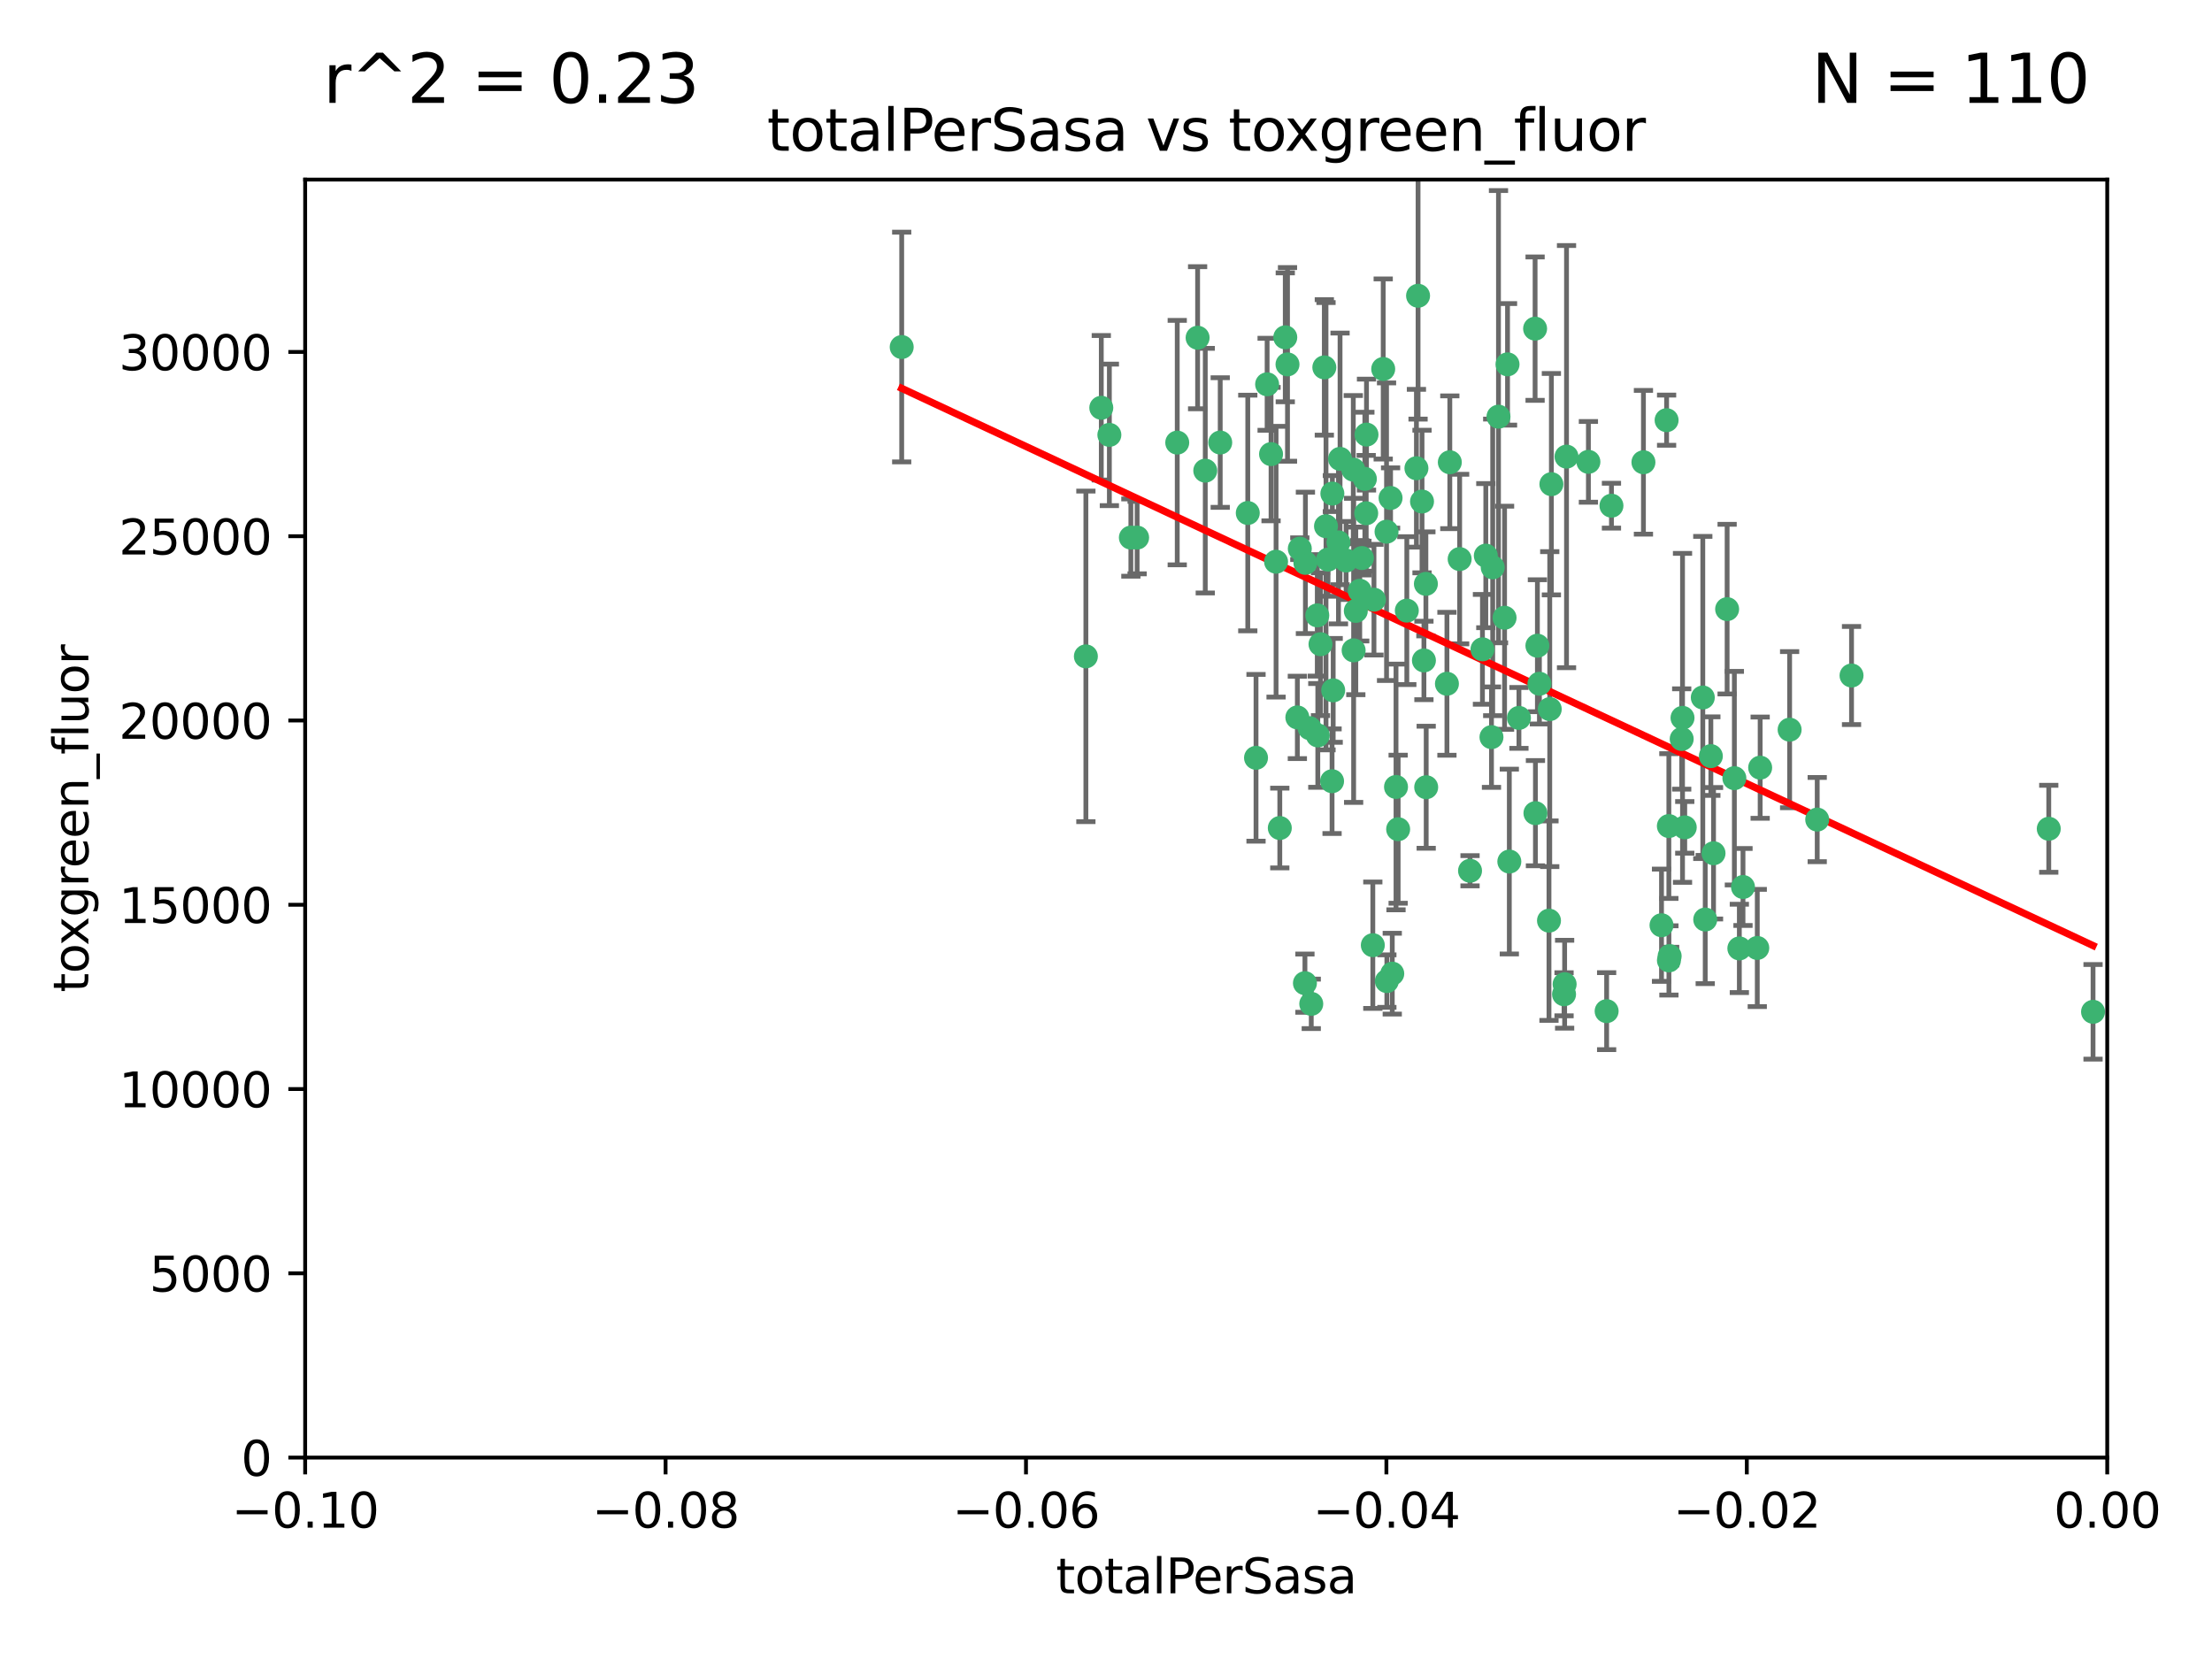 <?xml version="1.0" encoding="utf-8" standalone="no"?>
<!DOCTYPE svg PUBLIC "-//W3C//DTD SVG 1.1//EN"
  "http://www.w3.org/Graphics/SVG/1.1/DTD/svg11.dtd">
<svg xmlns:xlink="http://www.w3.org/1999/xlink" width="460.8pt" height="345.6pt" viewBox="0 0 460.8 345.6" xmlns="http://www.w3.org/2000/svg" version="1.1">
 <defs>
  <style type="text/css">*{stroke-linejoin: round; stroke-linecap: butt}</style>
 </defs>
 <g id="figure_1">
  <g id="patch_1">
   <path d="M 0 345.6 
L 460.8 345.6 
L 460.8 0 
L 0 0 
z
" style="fill: #ffffff"/>
  </g>
  <g id="axes_1">
   <g id="patch_2">
    <path d="M 63.571 303.64 
L 438.975 303.64 
L 438.975 37.411 
L 63.571 37.411 
z
" style="fill: #ffffff"/>
   </g>
   <g id="PathCollection_1">
    <defs>
     <path id="m053aa2c503" d="M 0 1.118 
C 0.297 1.118 0.581 1 0.791 0.791 
C 1 0.581 1.118 0.297 1.118 0 
C 1.118 -0.297 1 -0.581 0.791 -0.791 
C 0.581 -1 0.297 -1.118 0 -1.118 
C -0.297 -1.118 -0.581 -1 -0.791 -0.791 
C -1 -0.581 -1.118 -0.297 -1.118 0 
C -1.118 0.297 -1 0.581 -0.791 0.791 
C -0.581 1 -0.297 1.118 0 1.118 
z
" style="stroke: #3cb371"/>
    </defs>
    <g clip-path="url(#p285a936af5)">
     <use xlink:href="#m053aa2c503" x="187.841" y="72.294" style="fill: #3cb371; stroke: #3cb371"/>
     <use xlink:href="#m053aa2c503" x="235.58" y="111.988" style="fill: #3cb371; stroke: #3cb371"/>
     <use xlink:href="#m053aa2c503" x="226.209" y="136.733" style="fill: #3cb371; stroke: #3cb371"/>
     <use xlink:href="#m053aa2c503" x="268.211" y="75.908" style="fill: #3cb371; stroke: #3cb371"/>
     <use xlink:href="#m053aa2c503" x="231.102" y="90.592" style="fill: #3cb371; stroke: #3cb371"/>
     <use xlink:href="#m053aa2c503" x="254.195" y="92.187" style="fill: #3cb371; stroke: #3cb371"/>
     <use xlink:href="#m053aa2c503" x="251.08" y="98.046" style="fill: #3cb371; stroke: #3cb371"/>
     <use xlink:href="#m053aa2c503" x="275.085" y="134.2" style="fill: #3cb371; stroke: #3cb371"/>
     <use xlink:href="#m053aa2c503" x="236.883" y="111.99" style="fill: #3cb371; stroke: #3cb371"/>
     <use xlink:href="#m053aa2c503" x="229.42" y="84.946" style="fill: #3cb371; stroke: #3cb371"/>
     <use xlink:href="#m053aa2c503" x="263.965" y="80.055" style="fill: #3cb371; stroke: #3cb371"/>
     <use xlink:href="#m053aa2c503" x="274.414" y="128.194" style="fill: #3cb371; stroke: #3cb371"/>
     <use xlink:href="#m053aa2c503" x="275.882" y="76.534" style="fill: #3cb371; stroke: #3cb371"/>
     <use xlink:href="#m053aa2c503" x="281.916" y="97.835" style="fill: #3cb371; stroke: #3cb371"/>
     <use xlink:href="#m053aa2c503" x="249.484" y="70.355" style="fill: #3cb371; stroke: #3cb371"/>
     <use xlink:href="#m053aa2c503" x="261.652" y="157.866" style="fill: #3cb371; stroke: #3cb371"/>
     <use xlink:href="#m053aa2c503" x="270.262" y="149.45" style="fill: #3cb371; stroke: #3cb371"/>
     <use xlink:href="#m053aa2c503" x="276.23" y="109.622" style="fill: #3cb371; stroke: #3cb371"/>
     <use xlink:href="#m053aa2c503" x="276.649" y="116.577" style="fill: #3cb371; stroke: #3cb371"/>
     <use xlink:href="#m053aa2c503" x="284.327" y="99.763" style="fill: #3cb371; stroke: #3cb371"/>
     <use xlink:href="#m053aa2c503" x="278.828" y="112.982" style="fill: #3cb371; stroke: #3cb371"/>
     <use xlink:href="#m053aa2c503" x="284.603" y="106.925" style="fill: #3cb371; stroke: #3cb371"/>
     <use xlink:href="#m053aa2c503" x="267.746" y="70.271" style="fill: #3cb371; stroke: #3cb371"/>
     <use xlink:href="#m053aa2c503" x="283.714" y="116.252" style="fill: #3cb371; stroke: #3cb371"/>
     <use xlink:href="#m053aa2c503" x="245.241" y="92.203" style="fill: #3cb371; stroke: #3cb371"/>
     <use xlink:href="#m053aa2c503" x="295.068" y="97.545" style="fill: #3cb371; stroke: #3cb371"/>
     <use xlink:href="#m053aa2c503" x="283.258" y="123.063" style="fill: #3cb371; stroke: #3cb371"/>
     <use xlink:href="#m053aa2c503" x="282.441" y="127.26" style="fill: #3cb371; stroke: #3cb371"/>
     <use xlink:href="#m053aa2c503" x="272.826" y="151.693" style="fill: #3cb371; stroke: #3cb371"/>
     <use xlink:href="#m053aa2c503" x="290.815" y="163.936" style="fill: #3cb371; stroke: #3cb371"/>
     <use xlink:href="#m053aa2c503" x="296.232" y="104.476" style="fill: #3cb371; stroke: #3cb371"/>
     <use xlink:href="#m053aa2c503" x="266.606" y="172.493" style="fill: #3cb371; stroke: #3cb371"/>
     <use xlink:href="#m053aa2c503" x="288.842" y="110.762" style="fill: #3cb371; stroke: #3cb371"/>
     <use xlink:href="#m053aa2c503" x="281.985" y="135.482" style="fill: #3cb371; stroke: #3cb371"/>
     <use xlink:href="#m053aa2c503" x="277.728" y="143.815" style="fill: #3cb371; stroke: #3cb371"/>
     <use xlink:href="#m053aa2c503" x="289.681" y="103.738" style="fill: #3cb371; stroke: #3cb371"/>
     <use xlink:href="#m053aa2c503" x="280.418" y="116.762" style="fill: #3cb371; stroke: #3cb371"/>
     <use xlink:href="#m053aa2c503" x="288.148" y="76.865" style="fill: #3cb371; stroke: #3cb371"/>
     <use xlink:href="#m053aa2c503" x="297.039" y="121.631" style="fill: #3cb371; stroke: #3cb371"/>
     <use xlink:href="#m053aa2c503" x="295.409" y="61.614" style="fill: #3cb371; stroke: #3cb371"/>
     <use xlink:href="#m053aa2c503" x="302.023" y="96.299" style="fill: #3cb371; stroke: #3cb371"/>
     <use xlink:href="#m053aa2c503" x="310.702" y="153.559" style="fill: #3cb371; stroke: #3cb371"/>
     <use xlink:href="#m053aa2c503" x="277.556" y="102.821" style="fill: #3cb371; stroke: #3cb371"/>
     <use xlink:href="#m053aa2c503" x="264.783" y="94.6" style="fill: #3cb371; stroke: #3cb371"/>
     <use xlink:href="#m053aa2c503" x="277.493" y="162.741" style="fill: #3cb371; stroke: #3cb371"/>
     <use xlink:href="#m053aa2c503" x="279.158" y="95.593" style="fill: #3cb371; stroke: #3cb371"/>
     <use xlink:href="#m053aa2c503" x="271.942" y="117.254" style="fill: #3cb371; stroke: #3cb371"/>
     <use xlink:href="#m053aa2c503" x="273.159" y="209.121" style="fill: #3cb371; stroke: #3cb371"/>
     <use xlink:href="#m053aa2c503" x="335.696" y="105.344" style="fill: #3cb371; stroke: #3cb371"/>
     <use xlink:href="#m053aa2c503" x="293.065" y="127.204" style="fill: #3cb371; stroke: #3cb371"/>
     <use xlink:href="#m053aa2c503" x="319.789" y="68.463" style="fill: #3cb371; stroke: #3cb371"/>
     <use xlink:href="#m053aa2c503" x="314.046" y="75.9" style="fill: #3cb371; stroke: #3cb371"/>
     <use xlink:href="#m053aa2c503" x="274.522" y="153.201" style="fill: #3cb371; stroke: #3cb371"/>
     <use xlink:href="#m053aa2c503" x="290.034" y="202.831" style="fill: #3cb371; stroke: #3cb371"/>
     <use xlink:href="#m053aa2c503" x="271.842" y="204.811" style="fill: #3cb371; stroke: #3cb371"/>
     <use xlink:href="#m053aa2c503" x="285.983" y="196.901" style="fill: #3cb371; stroke: #3cb371"/>
     <use xlink:href="#m053aa2c503" x="291.26" y="172.74" style="fill: #3cb371; stroke: #3cb371"/>
     <use xlink:href="#m053aa2c503" x="265.828" y="117.014" style="fill: #3cb371; stroke: #3cb371"/>
     <use xlink:href="#m053aa2c503" x="296.63" y="137.58" style="fill: #3cb371; stroke: #3cb371"/>
     <use xlink:href="#m053aa2c503" x="301.422" y="142.442" style="fill: #3cb371; stroke: #3cb371"/>
     <use xlink:href="#m053aa2c503" x="288.908" y="204.382" style="fill: #3cb371; stroke: #3cb371"/>
     <use xlink:href="#m053aa2c503" x="270.774" y="114.302" style="fill: #3cb371; stroke: #3cb371"/>
     <use xlink:href="#m053aa2c503" x="284.666" y="90.534" style="fill: #3cb371; stroke: #3cb371"/>
     <use xlink:href="#m053aa2c503" x="309.521" y="115.749" style="fill: #3cb371; stroke: #3cb371"/>
     <use xlink:href="#m053aa2c503" x="316.423" y="149.553" style="fill: #3cb371; stroke: #3cb371"/>
     <use xlink:href="#m053aa2c503" x="286.223" y="124.926" style="fill: #3cb371; stroke: #3cb371"/>
     <use xlink:href="#m053aa2c503" x="323.182" y="100.862" style="fill: #3cb371; stroke: #3cb371"/>
     <use xlink:href="#m053aa2c503" x="259.935" y="106.867" style="fill: #3cb371; stroke: #3cb371"/>
     <use xlink:href="#m053aa2c503" x="310.958" y="118.19" style="fill: #3cb371; stroke: #3cb371"/>
     <use xlink:href="#m053aa2c503" x="320.689" y="142.44" style="fill: #3cb371; stroke: #3cb371"/>
     <use xlink:href="#m053aa2c503" x="320.27" y="134.514" style="fill: #3cb371; stroke: #3cb371"/>
     <use xlink:href="#m053aa2c503" x="308.822" y="135.269" style="fill: #3cb371; stroke: #3cb371"/>
     <use xlink:href="#m053aa2c503" x="312.163" y="86.8" style="fill: #3cb371; stroke: #3cb371"/>
     <use xlink:href="#m053aa2c503" x="322.682" y="191.788" style="fill: #3cb371; stroke: #3cb371"/>
     <use xlink:href="#m053aa2c503" x="346.123" y="192.743" style="fill: #3cb371; stroke: #3cb371"/>
     <use xlink:href="#m053aa2c503" x="342.358" y="96.298" style="fill: #3cb371; stroke: #3cb371"/>
     <use xlink:href="#m053aa2c503" x="325.82" y="207.125" style="fill: #3cb371; stroke: #3cb371"/>
     <use xlink:href="#m053aa2c503" x="313.43" y="128.689" style="fill: #3cb371; stroke: #3cb371"/>
     <use xlink:href="#m053aa2c503" x="322.84" y="147.723" style="fill: #3cb371; stroke: #3cb371"/>
     <use xlink:href="#m053aa2c503" x="297.102" y="163.993" style="fill: #3cb371; stroke: #3cb371"/>
     <use xlink:href="#m053aa2c503" x="347.819" y="199.17" style="fill: #3cb371; stroke: #3cb371"/>
     <use xlink:href="#m053aa2c503" x="326.335" y="95.121" style="fill: #3cb371; stroke: #3cb371"/>
     <use xlink:href="#m053aa2c503" x="330.894" y="96.211" style="fill: #3cb371; stroke: #3cb371"/>
     <use xlink:href="#m053aa2c503" x="350.5" y="149.542" style="fill: #3cb371; stroke: #3cb371"/>
     <use xlink:href="#m053aa2c503" x="314.42" y="179.478" style="fill: #3cb371; stroke: #3cb371"/>
     <use xlink:href="#m053aa2c503" x="334.691" y="210.642" style="fill: #3cb371; stroke: #3cb371"/>
     <use xlink:href="#m053aa2c503" x="319.86" y="169.397" style="fill: #3cb371; stroke: #3cb371"/>
     <use xlink:href="#m053aa2c503" x="325.941" y="205.029" style="fill: #3cb371; stroke: #3cb371"/>
     <use xlink:href="#m053aa2c503" x="350.329" y="153.944" style="fill: #3cb371; stroke: #3cb371"/>
     <use xlink:href="#m053aa2c503" x="347.666" y="200.074" style="fill: #3cb371; stroke: #3cb371"/>
     <use xlink:href="#m053aa2c503" x="366.073" y="197.478" style="fill: #3cb371; stroke: #3cb371"/>
     <use xlink:href="#m053aa2c503" x="347.183" y="87.531" style="fill: #3cb371; stroke: #3cb371"/>
     <use xlink:href="#m053aa2c503" x="363.098" y="184.777" style="fill: #3cb371; stroke: #3cb371"/>
     <use xlink:href="#m053aa2c503" x="356.402" y="157.513" style="fill: #3cb371; stroke: #3cb371"/>
     <use xlink:href="#m053aa2c503" x="356.959" y="177.75" style="fill: #3cb371; stroke: #3cb371"/>
     <use xlink:href="#m053aa2c503" x="304.073" y="116.464" style="fill: #3cb371; stroke: #3cb371"/>
     <use xlink:href="#m053aa2c503" x="306.235" y="181.395" style="fill: #3cb371; stroke: #3cb371"/>
     <use xlink:href="#m053aa2c503" x="347.654" y="172.082" style="fill: #3cb371; stroke: #3cb371"/>
     <use xlink:href="#m053aa2c503" x="350.965" y="172.356" style="fill: #3cb371; stroke: #3cb371"/>
     <use xlink:href="#m053aa2c503" x="355.23" y="191.554" style="fill: #3cb371; stroke: #3cb371"/>
     <use xlink:href="#m053aa2c503" x="372.811" y="152.004" style="fill: #3cb371; stroke: #3cb371"/>
     <use xlink:href="#m053aa2c503" x="359.792" y="126.892" style="fill: #3cb371; stroke: #3cb371"/>
     <use xlink:href="#m053aa2c503" x="354.724" y="145.3" style="fill: #3cb371; stroke: #3cb371"/>
     <use xlink:href="#m053aa2c503" x="378.56" y="170.733" style="fill: #3cb371; stroke: #3cb371"/>
     <use xlink:href="#m053aa2c503" x="361.301" y="162.105" style="fill: #3cb371; stroke: #3cb371"/>
     <use xlink:href="#m053aa2c503" x="385.708" y="140.722" style="fill: #3cb371; stroke: #3cb371"/>
     <use xlink:href="#m053aa2c503" x="362.337" y="197.571" style="fill: #3cb371; stroke: #3cb371"/>
     <use xlink:href="#m053aa2c503" x="366.674" y="159.917" style="fill: #3cb371; stroke: #3cb371"/>
     <use xlink:href="#m053aa2c503" x="426.795" y="172.649" style="fill: #3cb371; stroke: #3cb371"/>
     <use xlink:href="#m053aa2c503" x="436.019" y="210.779" style="fill: #3cb371; stroke: #3cb371"/>
    </g>
   </g>
   <g id="matplotlib.axis_1">
    <g id="xtick_1">
     <g id="line2d_1">
      <defs>
       <path id="m8d2d24c84f" d="M 0 0 
L 0 3.5 
" style="stroke: #000000; stroke-width: 0.8"/>
      </defs>
      <g>
       <use xlink:href="#m8d2d24c84f" x="63.571" y="303.64" style="stroke: #000000; stroke-width: 0.8"/>
      </g>
     </g>
     <g id="text_1">
      <!-- −0.10 -->
      <g transform="translate(48.249 318.238)scale(0.1 -0.1)">
       <defs>
        <path id="DejaVuSans-2212" d="M 678 2272 
L 4684 2272 
L 4684 1741 
L 678 1741 
L 678 2272 
z
" transform="scale(0.016)"/>
        <path id="DejaVuSans-30" d="M 2034 4250 
Q 1547 4250 1301 3770 
Q 1056 3291 1056 2328 
Q 1056 1369 1301 889 
Q 1547 409 2034 409 
Q 2525 409 2770 889 
Q 3016 1369 3016 2328 
Q 3016 3291 2770 3770 
Q 2525 4250 2034 4250 
z
M 2034 4750 
Q 2819 4750 3233 4129 
Q 3647 3509 3647 2328 
Q 3647 1150 3233 529 
Q 2819 -91 2034 -91 
Q 1250 -91 836 529 
Q 422 1150 422 2328 
Q 422 3509 836 4129 
Q 1250 4750 2034 4750 
z
" transform="scale(0.016)"/>
        <path id="DejaVuSans-2e" d="M 684 794 
L 1344 794 
L 1344 0 
L 684 0 
L 684 794 
z
" transform="scale(0.016)"/>
        <path id="DejaVuSans-31" d="M 794 531 
L 1825 531 
L 1825 4091 
L 703 3866 
L 703 4441 
L 1819 4666 
L 2450 4666 
L 2450 531 
L 3481 531 
L 3481 0 
L 794 0 
L 794 531 
z
" transform="scale(0.016)"/>
       </defs>
       <use xlink:href="#DejaVuSans-2212"/>
       <use xlink:href="#DejaVuSans-30" x="83.789"/>
       <use xlink:href="#DejaVuSans-2e" x="147.412"/>
       <use xlink:href="#DejaVuSans-31" x="179.199"/>
       <use xlink:href="#DejaVuSans-30" x="242.822"/>
      </g>
     </g>
    </g>
    <g id="xtick_2">
     <g id="line2d_2">
      <g>
       <use xlink:href="#m8d2d24c84f" x="138.652" y="303.64" style="stroke: #000000; stroke-width: 0.8"/>
      </g>
     </g>
     <g id="text_2">
      <!-- −0.08 -->
      <g transform="translate(123.329 318.238)scale(0.1 -0.1)">
       <defs>
        <path id="DejaVuSans-38" d="M 2034 2216 
Q 1584 2216 1326 1975 
Q 1069 1734 1069 1313 
Q 1069 891 1326 650 
Q 1584 409 2034 409 
Q 2484 409 2743 651 
Q 3003 894 3003 1313 
Q 3003 1734 2745 1975 
Q 2488 2216 2034 2216 
z
M 1403 2484 
Q 997 2584 770 2862 
Q 544 3141 544 3541 
Q 544 4100 942 4425 
Q 1341 4750 2034 4750 
Q 2731 4750 3128 4425 
Q 3525 4100 3525 3541 
Q 3525 3141 3298 2862 
Q 3072 2584 2669 2484 
Q 3125 2378 3379 2068 
Q 3634 1759 3634 1313 
Q 3634 634 3220 271 
Q 2806 -91 2034 -91 
Q 1263 -91 848 271 
Q 434 634 434 1313 
Q 434 1759 690 2068 
Q 947 2378 1403 2484 
z
M 1172 3481 
Q 1172 3119 1398 2916 
Q 1625 2713 2034 2713 
Q 2441 2713 2670 2916 
Q 2900 3119 2900 3481 
Q 2900 3844 2670 4047 
Q 2441 4250 2034 4250 
Q 1625 4250 1398 4047 
Q 1172 3844 1172 3481 
z
" transform="scale(0.016)"/>
       </defs>
       <use xlink:href="#DejaVuSans-2212"/>
       <use xlink:href="#DejaVuSans-30" x="83.789"/>
       <use xlink:href="#DejaVuSans-2e" x="147.412"/>
       <use xlink:href="#DejaVuSans-30" x="179.199"/>
       <use xlink:href="#DejaVuSans-38" x="242.822"/>
      </g>
     </g>
    </g>
    <g id="xtick_3">
     <g id="line2d_3">
      <g>
       <use xlink:href="#m8d2d24c84f" x="213.733" y="303.64" style="stroke: #000000; stroke-width: 0.8"/>
      </g>
     </g>
     <g id="text_3">
      <!-- −0.06 -->
      <g transform="translate(198.41 318.238)scale(0.1 -0.1)">
       <defs>
        <path id="DejaVuSans-36" d="M 2113 2584 
Q 1688 2584 1439 2293 
Q 1191 2003 1191 1497 
Q 1191 994 1439 701 
Q 1688 409 2113 409 
Q 2538 409 2786 701 
Q 3034 994 3034 1497 
Q 3034 2003 2786 2293 
Q 2538 2584 2113 2584 
z
M 3366 4563 
L 3366 3988 
Q 3128 4100 2886 4159 
Q 2644 4219 2406 4219 
Q 1781 4219 1451 3797 
Q 1122 3375 1075 2522 
Q 1259 2794 1537 2939 
Q 1816 3084 2150 3084 
Q 2853 3084 3261 2657 
Q 3669 2231 3669 1497 
Q 3669 778 3244 343 
Q 2819 -91 2113 -91 
Q 1303 -91 875 529 
Q 447 1150 447 2328 
Q 447 3434 972 4092 
Q 1497 4750 2381 4750 
Q 2619 4750 2861 4703 
Q 3103 4656 3366 4563 
z
" transform="scale(0.016)"/>
       </defs>
       <use xlink:href="#DejaVuSans-2212"/>
       <use xlink:href="#DejaVuSans-30" x="83.789"/>
       <use xlink:href="#DejaVuSans-2e" x="147.412"/>
       <use xlink:href="#DejaVuSans-30" x="179.199"/>
       <use xlink:href="#DejaVuSans-36" x="242.822"/>
      </g>
     </g>
    </g>
    <g id="xtick_4">
     <g id="line2d_4">
      <g>
       <use xlink:href="#m8d2d24c84f" x="288.813" y="303.64" style="stroke: #000000; stroke-width: 0.8"/>
      </g>
     </g>
     <g id="text_4">
      <!-- −0.04 -->
      <g transform="translate(273.491 318.238)scale(0.1 -0.1)">
       <defs>
        <path id="DejaVuSans-34" d="M 2419 4116 
L 825 1625 
L 2419 1625 
L 2419 4116 
z
M 2253 4666 
L 3047 4666 
L 3047 1625 
L 3713 1625 
L 3713 1100 
L 3047 1100 
L 3047 0 
L 2419 0 
L 2419 1100 
L 313 1100 
L 313 1709 
L 2253 4666 
z
" transform="scale(0.016)"/>
       </defs>
       <use xlink:href="#DejaVuSans-2212"/>
       <use xlink:href="#DejaVuSans-30" x="83.789"/>
       <use xlink:href="#DejaVuSans-2e" x="147.412"/>
       <use xlink:href="#DejaVuSans-30" x="179.199"/>
       <use xlink:href="#DejaVuSans-34" x="242.822"/>
      </g>
     </g>
    </g>
    <g id="xtick_5">
     <g id="line2d_5">
      <g>
       <use xlink:href="#m8d2d24c84f" x="363.894" y="303.64" style="stroke: #000000; stroke-width: 0.8"/>
      </g>
     </g>
     <g id="text_5">
      <!-- −0.02 -->
      <g transform="translate(348.572 318.238)scale(0.1 -0.1)">
       <defs>
        <path id="DejaVuSans-32" d="M 1228 531 
L 3431 531 
L 3431 0 
L 469 0 
L 469 531 
Q 828 903 1448 1529 
Q 2069 2156 2228 2338 
Q 2531 2678 2651 2914 
Q 2772 3150 2772 3378 
Q 2772 3750 2511 3984 
Q 2250 4219 1831 4219 
Q 1534 4219 1204 4116 
Q 875 4013 500 3803 
L 500 4441 
Q 881 4594 1212 4672 
Q 1544 4750 1819 4750 
Q 2544 4750 2975 4387 
Q 3406 4025 3406 3419 
Q 3406 3131 3298 2873 
Q 3191 2616 2906 2266 
Q 2828 2175 2409 1742 
Q 1991 1309 1228 531 
z
" transform="scale(0.016)"/>
       </defs>
       <use xlink:href="#DejaVuSans-2212"/>
       <use xlink:href="#DejaVuSans-30" x="83.789"/>
       <use xlink:href="#DejaVuSans-2e" x="147.412"/>
       <use xlink:href="#DejaVuSans-30" x="179.199"/>
       <use xlink:href="#DejaVuSans-32" x="242.822"/>
      </g>
     </g>
    </g>
    <g id="xtick_6">
     <g id="line2d_6">
      <g>
       <use xlink:href="#m8d2d24c84f" x="438.975" y="303.64" style="stroke: #000000; stroke-width: 0.8"/>
      </g>
     </g>
     <g id="text_6">
      <!-- 0.00 -->
      <g transform="translate(427.842 318.238)scale(0.1 -0.1)">
       <use xlink:href="#DejaVuSans-30"/>
       <use xlink:href="#DejaVuSans-2e" x="63.623"/>
       <use xlink:href="#DejaVuSans-30" x="95.41"/>
       <use xlink:href="#DejaVuSans-30" x="159.033"/>
      </g>
     </g>
    </g>
    <g id="text_7">
     <!-- totalPerSasa -->
     <g transform="translate(219.968 331.917)scale(0.1 -0.1)">
      <defs>
       <path id="DejaVuSans-74" d="M 1172 4494 
L 1172 3500 
L 2356 3500 
L 2356 3053 
L 1172 3053 
L 1172 1153 
Q 1172 725 1289 603 
Q 1406 481 1766 481 
L 2356 481 
L 2356 0 
L 1766 0 
Q 1100 0 847 248 
Q 594 497 594 1153 
L 594 3053 
L 172 3053 
L 172 3500 
L 594 3500 
L 594 4494 
L 1172 4494 
z
" transform="scale(0.016)"/>
       <path id="DejaVuSans-6f" d="M 1959 3097 
Q 1497 3097 1228 2736 
Q 959 2375 959 1747 
Q 959 1119 1226 758 
Q 1494 397 1959 397 
Q 2419 397 2687 759 
Q 2956 1122 2956 1747 
Q 2956 2369 2687 2733 
Q 2419 3097 1959 3097 
z
M 1959 3584 
Q 2709 3584 3137 3096 
Q 3566 2609 3566 1747 
Q 3566 888 3137 398 
Q 2709 -91 1959 -91 
Q 1206 -91 779 398 
Q 353 888 353 1747 
Q 353 2609 779 3096 
Q 1206 3584 1959 3584 
z
" transform="scale(0.016)"/>
       <path id="DejaVuSans-61" d="M 2194 1759 
Q 1497 1759 1228 1600 
Q 959 1441 959 1056 
Q 959 750 1161 570 
Q 1363 391 1709 391 
Q 2188 391 2477 730 
Q 2766 1069 2766 1631 
L 2766 1759 
L 2194 1759 
z
M 3341 1997 
L 3341 0 
L 2766 0 
L 2766 531 
Q 2569 213 2275 61 
Q 1981 -91 1556 -91 
Q 1019 -91 701 211 
Q 384 513 384 1019 
Q 384 1609 779 1909 
Q 1175 2209 1959 2209 
L 2766 2209 
L 2766 2266 
Q 2766 2663 2505 2880 
Q 2244 3097 1772 3097 
Q 1472 3097 1187 3025 
Q 903 2953 641 2809 
L 641 3341 
Q 956 3463 1253 3523 
Q 1550 3584 1831 3584 
Q 2591 3584 2966 3190 
Q 3341 2797 3341 1997 
z
" transform="scale(0.016)"/>
       <path id="DejaVuSans-6c" d="M 603 4863 
L 1178 4863 
L 1178 0 
L 603 0 
L 603 4863 
z
" transform="scale(0.016)"/>
       <path id="DejaVuSans-50" d="M 1259 4147 
L 1259 2394 
L 2053 2394 
Q 2494 2394 2734 2622 
Q 2975 2850 2975 3272 
Q 2975 3691 2734 3919 
Q 2494 4147 2053 4147 
L 1259 4147 
z
M 628 4666 
L 2053 4666 
Q 2838 4666 3239 4311 
Q 3641 3956 3641 3272 
Q 3641 2581 3239 2228 
Q 2838 1875 2053 1875 
L 1259 1875 
L 1259 0 
L 628 0 
L 628 4666 
z
" transform="scale(0.016)"/>
       <path id="DejaVuSans-65" d="M 3597 1894 
L 3597 1613 
L 953 1613 
Q 991 1019 1311 708 
Q 1631 397 2203 397 
Q 2534 397 2845 478 
Q 3156 559 3463 722 
L 3463 178 
Q 3153 47 2828 -22 
Q 2503 -91 2169 -91 
Q 1331 -91 842 396 
Q 353 884 353 1716 
Q 353 2575 817 3079 
Q 1281 3584 2069 3584 
Q 2775 3584 3186 3129 
Q 3597 2675 3597 1894 
z
M 3022 2063 
Q 3016 2534 2758 2815 
Q 2500 3097 2075 3097 
Q 1594 3097 1305 2825 
Q 1016 2553 972 2059 
L 3022 2063 
z
" transform="scale(0.016)"/>
       <path id="DejaVuSans-72" d="M 2631 2963 
Q 2534 3019 2420 3045 
Q 2306 3072 2169 3072 
Q 1681 3072 1420 2755 
Q 1159 2438 1159 1844 
L 1159 0 
L 581 0 
L 581 3500 
L 1159 3500 
L 1159 2956 
Q 1341 3275 1631 3429 
Q 1922 3584 2338 3584 
Q 2397 3584 2469 3576 
Q 2541 3569 2628 3553 
L 2631 2963 
z
" transform="scale(0.016)"/>
       <path id="DejaVuSans-53" d="M 3425 4513 
L 3425 3897 
Q 3066 4069 2747 4153 
Q 2428 4238 2131 4238 
Q 1616 4238 1336 4038 
Q 1056 3838 1056 3469 
Q 1056 3159 1242 3001 
Q 1428 2844 1947 2747 
L 2328 2669 
Q 3034 2534 3370 2195 
Q 3706 1856 3706 1288 
Q 3706 609 3251 259 
Q 2797 -91 1919 -91 
Q 1588 -91 1214 -16 
Q 841 59 441 206 
L 441 856 
Q 825 641 1194 531 
Q 1563 422 1919 422 
Q 2459 422 2753 634 
Q 3047 847 3047 1241 
Q 3047 1584 2836 1778 
Q 2625 1972 2144 2069 
L 1759 2144 
Q 1053 2284 737 2584 
Q 422 2884 422 3419 
Q 422 4038 858 4394 
Q 1294 4750 2059 4750 
Q 2388 4750 2728 4690 
Q 3069 4631 3425 4513 
z
" transform="scale(0.016)"/>
       <path id="DejaVuSans-73" d="M 2834 3397 
L 2834 2853 
Q 2591 2978 2328 3040 
Q 2066 3103 1784 3103 
Q 1356 3103 1142 2972 
Q 928 2841 928 2578 
Q 928 2378 1081 2264 
Q 1234 2150 1697 2047 
L 1894 2003 
Q 2506 1872 2764 1633 
Q 3022 1394 3022 966 
Q 3022 478 2636 193 
Q 2250 -91 1575 -91 
Q 1294 -91 989 -36 
Q 684 19 347 128 
L 347 722 
Q 666 556 975 473 
Q 1284 391 1588 391 
Q 1994 391 2212 530 
Q 2431 669 2431 922 
Q 2431 1156 2273 1281 
Q 2116 1406 1581 1522 
L 1381 1569 
Q 847 1681 609 1914 
Q 372 2147 372 2553 
Q 372 3047 722 3315 
Q 1072 3584 1716 3584 
Q 2034 3584 2315 3537 
Q 2597 3491 2834 3397 
z
" transform="scale(0.016)"/>
      </defs>
      <use xlink:href="#DejaVuSans-74"/>
      <use xlink:href="#DejaVuSans-6f" x="39.209"/>
      <use xlink:href="#DejaVuSans-74" x="100.391"/>
      <use xlink:href="#DejaVuSans-61" x="139.6"/>
      <use xlink:href="#DejaVuSans-6c" x="200.879"/>
      <use xlink:href="#DejaVuSans-50" x="228.662"/>
      <use xlink:href="#DejaVuSans-65" x="285.34"/>
      <use xlink:href="#DejaVuSans-72" x="346.863"/>
      <use xlink:href="#DejaVuSans-53" x="387.977"/>
      <use xlink:href="#DejaVuSans-61" x="451.453"/>
      <use xlink:href="#DejaVuSans-73" x="512.732"/>
      <use xlink:href="#DejaVuSans-61" x="564.832"/>
     </g>
    </g>
   </g>
   <g id="matplotlib.axis_2">
    <g id="ytick_1">
     <g id="line2d_7">
      <defs>
       <path id="mab3bf9f5ad" d="M 0 0 
L -3.5 0 
" style="stroke: #000000; stroke-width: 0.8"/>
      </defs>
      <g>
       <use xlink:href="#mab3bf9f5ad" x="63.571" y="303.64" style="stroke: #000000; stroke-width: 0.8"/>
      </g>
     </g>
     <g id="text_8">
      <!-- 0 -->
      <g transform="translate(50.209 307.439)scale(0.1 -0.1)">
       <use xlink:href="#DejaVuSans-30"/>
      </g>
     </g>
    </g>
    <g id="ytick_2">
     <g id="line2d_8">
      <g>
       <use xlink:href="#mab3bf9f5ad" x="63.571" y="265.253" style="stroke: #000000; stroke-width: 0.8"/>
      </g>
     </g>
     <g id="text_9">
      <!-- 5000 -->
      <g transform="translate(31.121 269.052)scale(0.1 -0.1)">
       <defs>
        <path id="DejaVuSans-35" d="M 691 4666 
L 3169 4666 
L 3169 4134 
L 1269 4134 
L 1269 2991 
Q 1406 3038 1543 3061 
Q 1681 3084 1819 3084 
Q 2600 3084 3056 2656 
Q 3513 2228 3513 1497 
Q 3513 744 3044 326 
Q 2575 -91 1722 -91 
Q 1428 -91 1123 -41 
Q 819 9 494 109 
L 494 744 
Q 775 591 1075 516 
Q 1375 441 1709 441 
Q 2250 441 2565 725 
Q 2881 1009 2881 1497 
Q 2881 1984 2565 2268 
Q 2250 2553 1709 2553 
Q 1456 2553 1204 2497 
Q 953 2441 691 2322 
L 691 4666 
z
" transform="scale(0.016)"/>
       </defs>
       <use xlink:href="#DejaVuSans-35"/>
       <use xlink:href="#DejaVuSans-30" x="63.623"/>
       <use xlink:href="#DejaVuSans-30" x="127.246"/>
       <use xlink:href="#DejaVuSans-30" x="190.869"/>
      </g>
     </g>
    </g>
    <g id="ytick_3">
     <g id="line2d_9">
      <g>
       <use xlink:href="#mab3bf9f5ad" x="63.571" y="226.866" style="stroke: #000000; stroke-width: 0.8"/>
      </g>
     </g>
     <g id="text_10">
      <!-- 10000 -->
      <g transform="translate(24.759 230.665)scale(0.1 -0.1)">
       <use xlink:href="#DejaVuSans-31"/>
       <use xlink:href="#DejaVuSans-30" x="63.623"/>
       <use xlink:href="#DejaVuSans-30" x="127.246"/>
       <use xlink:href="#DejaVuSans-30" x="190.869"/>
       <use xlink:href="#DejaVuSans-30" x="254.492"/>
      </g>
     </g>
    </g>
    <g id="ytick_4">
     <g id="line2d_10">
      <g>
       <use xlink:href="#mab3bf9f5ad" x="63.571" y="188.479" style="stroke: #000000; stroke-width: 0.8"/>
      </g>
     </g>
     <g id="text_11">
      <!-- 15000 -->
      <g transform="translate(24.759 192.278)scale(0.1 -0.1)">
       <use xlink:href="#DejaVuSans-31"/>
       <use xlink:href="#DejaVuSans-35" x="63.623"/>
       <use xlink:href="#DejaVuSans-30" x="127.246"/>
       <use xlink:href="#DejaVuSans-30" x="190.869"/>
       <use xlink:href="#DejaVuSans-30" x="254.492"/>
      </g>
     </g>
    </g>
    <g id="ytick_5">
     <g id="line2d_11">
      <g>
       <use xlink:href="#mab3bf9f5ad" x="63.571" y="150.092" style="stroke: #000000; stroke-width: 0.8"/>
      </g>
     </g>
     <g id="text_12">
      <!-- 20000 -->
      <g transform="translate(24.759 153.891)scale(0.1 -0.1)">
       <use xlink:href="#DejaVuSans-32"/>
       <use xlink:href="#DejaVuSans-30" x="63.623"/>
       <use xlink:href="#DejaVuSans-30" x="127.246"/>
       <use xlink:href="#DejaVuSans-30" x="190.869"/>
       <use xlink:href="#DejaVuSans-30" x="254.492"/>
      </g>
     </g>
    </g>
    <g id="ytick_6">
     <g id="line2d_12">
      <g>
       <use xlink:href="#mab3bf9f5ad" x="63.571" y="111.705" style="stroke: #000000; stroke-width: 0.8"/>
      </g>
     </g>
     <g id="text_13">
      <!-- 25000 -->
      <g transform="translate(24.759 115.504)scale(0.1 -0.1)">
       <use xlink:href="#DejaVuSans-32"/>
       <use xlink:href="#DejaVuSans-35" x="63.623"/>
       <use xlink:href="#DejaVuSans-30" x="127.246"/>
       <use xlink:href="#DejaVuSans-30" x="190.869"/>
       <use xlink:href="#DejaVuSans-30" x="254.492"/>
      </g>
     </g>
    </g>
    <g id="ytick_7">
     <g id="line2d_13">
      <g>
       <use xlink:href="#mab3bf9f5ad" x="63.571" y="73.317" style="stroke: #000000; stroke-width: 0.8"/>
      </g>
     </g>
     <g id="text_14">
      <!-- 30000 -->
      <g transform="translate(24.759 77.117)scale(0.1 -0.1)">
       <defs>
        <path id="DejaVuSans-33" d="M 2597 2516 
Q 3050 2419 3304 2112 
Q 3559 1806 3559 1356 
Q 3559 666 3084 287 
Q 2609 -91 1734 -91 
Q 1441 -91 1130 -33 
Q 819 25 488 141 
L 488 750 
Q 750 597 1062 519 
Q 1375 441 1716 441 
Q 2309 441 2620 675 
Q 2931 909 2931 1356 
Q 2931 1769 2642 2001 
Q 2353 2234 1838 2234 
L 1294 2234 
L 1294 2753 
L 1863 2753 
Q 2328 2753 2575 2939 
Q 2822 3125 2822 3475 
Q 2822 3834 2567 4026 
Q 2313 4219 1838 4219 
Q 1578 4219 1281 4162 
Q 984 4106 628 3988 
L 628 4550 
Q 988 4650 1302 4700 
Q 1616 4750 1894 4750 
Q 2613 4750 3031 4423 
Q 3450 4097 3450 3541 
Q 3450 3153 3228 2886 
Q 3006 2619 2597 2516 
z
" transform="scale(0.016)"/>
       </defs>
       <use xlink:href="#DejaVuSans-33"/>
       <use xlink:href="#DejaVuSans-30" x="63.623"/>
       <use xlink:href="#DejaVuSans-30" x="127.246"/>
       <use xlink:href="#DejaVuSans-30" x="190.869"/>
       <use xlink:href="#DejaVuSans-30" x="254.492"/>
      </g>
     </g>
    </g>
    <g id="text_15">
     <!-- toxgreen_fluor -->
     <g transform="translate(18.401 206.72)rotate(-90)scale(0.1 -0.1)">
      <defs>
       <path id="DejaVuSans-78" d="M 3513 3500 
L 2247 1797 
L 3578 0 
L 2900 0 
L 1881 1375 
L 863 0 
L 184 0 
L 1544 1831 
L 300 3500 
L 978 3500 
L 1906 2253 
L 2834 3500 
L 3513 3500 
z
" transform="scale(0.016)"/>
       <path id="DejaVuSans-67" d="M 2906 1791 
Q 2906 2416 2648 2759 
Q 2391 3103 1925 3103 
Q 1463 3103 1205 2759 
Q 947 2416 947 1791 
Q 947 1169 1205 825 
Q 1463 481 1925 481 
Q 2391 481 2648 825 
Q 2906 1169 2906 1791 
z
M 3481 434 
Q 3481 -459 3084 -895 
Q 2688 -1331 1869 -1331 
Q 1566 -1331 1297 -1286 
Q 1028 -1241 775 -1147 
L 775 -588 
Q 1028 -725 1275 -790 
Q 1522 -856 1778 -856 
Q 2344 -856 2625 -561 
Q 2906 -266 2906 331 
L 2906 616 
Q 2728 306 2450 153 
Q 2172 0 1784 0 
Q 1141 0 747 490 
Q 353 981 353 1791 
Q 353 2603 747 3093 
Q 1141 3584 1784 3584 
Q 2172 3584 2450 3431 
Q 2728 3278 2906 2969 
L 2906 3500 
L 3481 3500 
L 3481 434 
z
" transform="scale(0.016)"/>
       <path id="DejaVuSans-6e" d="M 3513 2113 
L 3513 0 
L 2938 0 
L 2938 2094 
Q 2938 2591 2744 2837 
Q 2550 3084 2163 3084 
Q 1697 3084 1428 2787 
Q 1159 2491 1159 1978 
L 1159 0 
L 581 0 
L 581 3500 
L 1159 3500 
L 1159 2956 
Q 1366 3272 1645 3428 
Q 1925 3584 2291 3584 
Q 2894 3584 3203 3211 
Q 3513 2838 3513 2113 
z
" transform="scale(0.016)"/>
       <path id="DejaVuSans-5f" d="M 3263 -1063 
L 3263 -1509 
L -63 -1509 
L -63 -1063 
L 3263 -1063 
z
" transform="scale(0.016)"/>
       <path id="DejaVuSans-66" d="M 2375 4863 
L 2375 4384 
L 1825 4384 
Q 1516 4384 1395 4259 
Q 1275 4134 1275 3809 
L 1275 3500 
L 2222 3500 
L 2222 3053 
L 1275 3053 
L 1275 0 
L 697 0 
L 697 3053 
L 147 3053 
L 147 3500 
L 697 3500 
L 697 3744 
Q 697 4328 969 4595 
Q 1241 4863 1831 4863 
L 2375 4863 
z
" transform="scale(0.016)"/>
       <path id="DejaVuSans-75" d="M 544 1381 
L 544 3500 
L 1119 3500 
L 1119 1403 
Q 1119 906 1312 657 
Q 1506 409 1894 409 
Q 2359 409 2629 706 
Q 2900 1003 2900 1516 
L 2900 3500 
L 3475 3500 
L 3475 0 
L 2900 0 
L 2900 538 
Q 2691 219 2414 64 
Q 2138 -91 1772 -91 
Q 1169 -91 856 284 
Q 544 659 544 1381 
z
M 1991 3584 
L 1991 3584 
z
" transform="scale(0.016)"/>
      </defs>
      <use xlink:href="#DejaVuSans-74"/>
      <use xlink:href="#DejaVuSans-6f" x="39.209"/>
      <use xlink:href="#DejaVuSans-78" x="97.266"/>
      <use xlink:href="#DejaVuSans-67" x="156.445"/>
      <use xlink:href="#DejaVuSans-72" x="219.922"/>
      <use xlink:href="#DejaVuSans-65" x="258.785"/>
      <use xlink:href="#DejaVuSans-65" x="320.309"/>
      <use xlink:href="#DejaVuSans-6e" x="381.832"/>
      <use xlink:href="#DejaVuSans-5f" x="445.211"/>
      <use xlink:href="#DejaVuSans-66" x="495.211"/>
      <use xlink:href="#DejaVuSans-6c" x="530.416"/>
      <use xlink:href="#DejaVuSans-75" x="558.199"/>
      <use xlink:href="#DejaVuSans-6f" x="621.578"/>
      <use xlink:href="#DejaVuSans-72" x="682.76"/>
     </g>
    </g>
   </g>
   <g id="LineCollection_1">
    <path d="M 187.841 96.224 
L 187.841 48.364 
" clip-path="url(#p285a936af5)" style="fill: none; stroke: #696969"/>
    <path d="M 235.58 120.037 
L 235.58 103.94 
" clip-path="url(#p285a936af5)" style="fill: none; stroke: #696969"/>
    <path d="M 226.209 171.165 
L 226.209 102.302 
" clip-path="url(#p285a936af5)" style="fill: none; stroke: #696969"/>
    <path d="M 268.211 96.079 
L 268.211 55.738 
" clip-path="url(#p285a936af5)" style="fill: none; stroke: #696969"/>
    <path d="M 231.102 105.331 
L 231.102 75.853 
" clip-path="url(#p285a936af5)" style="fill: none; stroke: #696969"/>
    <path d="M 254.195 105.69 
L 254.195 78.685 
" clip-path="url(#p285a936af5)" style="fill: none; stroke: #696969"/>
    <path d="M 251.08 123.522 
L 251.08 72.57 
" clip-path="url(#p285a936af5)" style="fill: none; stroke: #696969"/>
    <path d="M 275.085 149.068 
L 275.085 119.332 
" clip-path="url(#p285a936af5)" style="fill: none; stroke: #696969"/>
    <path d="M 236.883 119.537 
L 236.883 104.443 
" clip-path="url(#p285a936af5)" style="fill: none; stroke: #696969"/>
    <path d="M 229.42 99.998 
L 229.42 69.895 
" clip-path="url(#p285a936af5)" style="fill: none; stroke: #696969"/>
    <path d="M 263.965 89.637 
L 263.965 70.473 
" clip-path="url(#p285a936af5)" style="fill: none; stroke: #696969"/>
    <path d="M 274.414 140.845 
L 274.414 115.543 
" clip-path="url(#p285a936af5)" style="fill: none; stroke: #696969"/>
    <path d="M 275.882 90.647 
L 275.882 62.421 
" clip-path="url(#p285a936af5)" style="fill: none; stroke: #696969"/>
    <path d="M 281.916 113.277 
L 281.916 82.393 
" clip-path="url(#p285a936af5)" style="fill: none; stroke: #696969"/>
    <path d="M 249.484 85.157 
L 249.484 55.552 
" clip-path="url(#p285a936af5)" style="fill: none; stroke: #696969"/>
    <path d="M 261.652 175.236 
L 261.652 140.495 
" clip-path="url(#p285a936af5)" style="fill: none; stroke: #696969"/>
    <path d="M 270.262 158.029 
L 270.262 140.871 
" clip-path="url(#p285a936af5)" style="fill: none; stroke: #696969"/>
    <path d="M 276.23 156.211 
L 276.23 63.032 
" clip-path="url(#p285a936af5)" style="fill: none; stroke: #696969"/>
    <path d="M 276.649 124.214 
L 276.649 108.94 
" clip-path="url(#p285a936af5)" style="fill: none; stroke: #696969"/>
    <path d="M 284.327 113.651 
L 284.327 85.875 
" clip-path="url(#p285a936af5)" style="fill: none; stroke: #696969"/>
    <path d="M 278.828 129.961 
L 278.828 96.004 
" clip-path="url(#p285a936af5)" style="fill: none; stroke: #696969"/>
    <path d="M 284.603 118.981 
L 284.603 94.869 
" clip-path="url(#p285a936af5)" style="fill: none; stroke: #696969"/>
    <path d="M 267.746 83.696 
L 267.746 56.846 
" clip-path="url(#p285a936af5)" style="fill: none; stroke: #696969"/>
    <path d="M 283.714 119.772 
L 283.714 112.733 
" clip-path="url(#p285a936af5)" style="fill: none; stroke: #696969"/>
    <path d="M 245.241 117.661 
L 245.241 66.744 
" clip-path="url(#p285a936af5)" style="fill: none; stroke: #696969"/>
    <path d="M 295.068 113.98 
L 295.068 81.111 
" clip-path="url(#p285a936af5)" style="fill: none; stroke: #696969"/>
    <path d="M 283.258 133.529 
L 283.258 112.598 
" clip-path="url(#p285a936af5)" style="fill: none; stroke: #696969"/>
    <path d="M 282.441 144.714 
L 282.441 109.807 
" clip-path="url(#p285a936af5)" style="fill: none; stroke: #696969"/>
    <path d="M 272.826 152.217 
L 272.826 151.168 
" clip-path="url(#p285a936af5)" style="fill: none; stroke: #696969"/>
    <path d="M 290.815 189.529 
L 290.815 138.343 
" clip-path="url(#p285a936af5)" style="fill: none; stroke: #696969"/>
    <path d="M 296.232 119.328 
L 296.232 89.623 
" clip-path="url(#p285a936af5)" style="fill: none; stroke: #696969"/>
    <path d="M 266.606 180.803 
L 266.606 164.184 
" clip-path="url(#p285a936af5)" style="fill: none; stroke: #696969"/>
    <path d="M 288.842 141.759 
L 288.842 79.766 
" clip-path="url(#p285a936af5)" style="fill: none; stroke: #696969"/>
    <path d="M 281.985 167.154 
L 281.985 103.809 
" clip-path="url(#p285a936af5)" style="fill: none; stroke: #696969"/>
    <path d="M 277.728 154.632 
L 277.728 132.999 
" clip-path="url(#p285a936af5)" style="fill: none; stroke: #696969"/>
    <path d="M 289.681 110.014 
L 289.681 97.461 
" clip-path="url(#p285a936af5)" style="fill: none; stroke: #696969"/>
    <path d="M 280.418 124.89 
L 280.418 108.635 
" clip-path="url(#p285a936af5)" style="fill: none; stroke: #696969"/>
    <path d="M 288.148 95.625 
L 288.148 58.105 
" clip-path="url(#p285a936af5)" style="fill: none; stroke: #696969"/>
    <path d="M 297.039 132.465 
L 297.039 110.797 
" clip-path="url(#p285a936af5)" style="fill: none; stroke: #696969"/>
    <path d="M 295.409 87.306 
L 295.409 35.922 
" clip-path="url(#p285a936af5)" style="fill: none; stroke: #696969"/>
    <path d="M 302.023 110.125 
L 302.023 82.473 
" clip-path="url(#p285a936af5)" style="fill: none; stroke: #696969"/>
    <path d="M 310.702 164.019 
L 310.702 143.098 
" clip-path="url(#p285a936af5)" style="fill: none; stroke: #696969"/>
    <path d="M 277.556 106.565 
L 277.556 99.077 
" clip-path="url(#p285a936af5)" style="fill: none; stroke: #696969"/>
    <path d="M 264.783 108.495 
L 264.783 80.704 
" clip-path="url(#p285a936af5)" style="fill: none; stroke: #696969"/>
    <path d="M 277.493 173.639 
L 277.493 151.843 
" clip-path="url(#p285a936af5)" style="fill: none; stroke: #696969"/>
    <path d="M 279.158 121.802 
L 279.158 69.385 
" clip-path="url(#p285a936af5)" style="fill: none; stroke: #696969"/>
    <path d="M 271.942 131.975 
L 271.942 102.532 
" clip-path="url(#p285a936af5)" style="fill: none; stroke: #696969"/>
    <path d="M 273.159 214.275 
L 273.159 203.967 
" clip-path="url(#p285a936af5)" style="fill: none; stroke: #696969"/>
    <path d="M 335.696 110.015 
L 335.696 100.672 
" clip-path="url(#p285a936af5)" style="fill: none; stroke: #696969"/>
    <path d="M 293.065 142.603 
L 293.065 111.805 
" clip-path="url(#p285a936af5)" style="fill: none; stroke: #696969"/>
    <path d="M 319.789 83.398 
L 319.789 53.528 
" clip-path="url(#p285a936af5)" style="fill: none; stroke: #696969"/>
    <path d="M 314.046 88.56 
L 314.046 63.241 
" clip-path="url(#p285a936af5)" style="fill: none; stroke: #696969"/>
    <path d="M 274.522 164.009 
L 274.522 142.393 
" clip-path="url(#p285a936af5)" style="fill: none; stroke: #696969"/>
    <path d="M 290.034 211.251 
L 290.034 194.411 
" clip-path="url(#p285a936af5)" style="fill: none; stroke: #696969"/>
    <path d="M 271.842 210.874 
L 271.842 198.748 
" clip-path="url(#p285a936af5)" style="fill: none; stroke: #696969"/>
    <path d="M 285.983 210.068 
L 285.983 183.734 
" clip-path="url(#p285a936af5)" style="fill: none; stroke: #696969"/>
    <path d="M 291.26 188.163 
L 291.26 157.316 
" clip-path="url(#p285a936af5)" style="fill: none; stroke: #696969"/>
    <path d="M 265.828 145.217 
L 265.828 88.811 
" clip-path="url(#p285a936af5)" style="fill: none; stroke: #696969"/>
    <path d="M 296.63 145.75 
L 296.63 129.411 
" clip-path="url(#p285a936af5)" style="fill: none; stroke: #696969"/>
    <path d="M 301.422 157.326 
L 301.422 127.559 
" clip-path="url(#p285a936af5)" style="fill: none; stroke: #696969"/>
    <path d="M 288.908 209.851 
L 288.908 198.914 
" clip-path="url(#p285a936af5)" style="fill: none; stroke: #696969"/>
    <path d="M 270.774 116.564 
L 270.774 112.041 
" clip-path="url(#p285a936af5)" style="fill: none; stroke: #696969"/>
    <path d="M 284.666 102.091 
L 284.666 78.978 
" clip-path="url(#p285a936af5)" style="fill: none; stroke: #696969"/>
    <path d="M 309.521 130.762 
L 309.521 100.736 
" clip-path="url(#p285a936af5)" style="fill: none; stroke: #696969"/>
    <path d="M 316.423 155.89 
L 316.423 143.216 
" clip-path="url(#p285a936af5)" style="fill: none; stroke: #696969"/>
    <path d="M 286.223 136.454 
L 286.223 113.398 
" clip-path="url(#p285a936af5)" style="fill: none; stroke: #696969"/>
    <path d="M 323.182 123.923 
L 323.182 77.801 
" clip-path="url(#p285a936af5)" style="fill: none; stroke: #696969"/>
    <path d="M 259.935 131.412 
L 259.935 82.321 
" clip-path="url(#p285a936af5)" style="fill: none; stroke: #696969"/>
    <path d="M 310.958 149.083 
L 310.958 87.298 
" clip-path="url(#p285a936af5)" style="fill: none; stroke: #696969"/>
    <path d="M 320.689 150.817 
L 320.689 134.064 
" clip-path="url(#p285a936af5)" style="fill: none; stroke: #696969"/>
    <path d="M 320.27 148.258 
L 320.27 120.77 
" clip-path="url(#p285a936af5)" style="fill: none; stroke: #696969"/>
    <path d="M 308.822 146.706 
L 308.822 123.831 
" clip-path="url(#p285a936af5)" style="fill: none; stroke: #696969"/>
    <path d="M 312.163 133.906 
L 312.163 39.694 
" clip-path="url(#p285a936af5)" style="fill: none; stroke: #696969"/>
    <path d="M 322.682 212.561 
L 322.682 171.014 
" clip-path="url(#p285a936af5)" style="fill: none; stroke: #696969"/>
    <path d="M 346.123 204.435 
L 346.123 181.052 
" clip-path="url(#p285a936af5)" style="fill: none; stroke: #696969"/>
    <path d="M 342.358 111.272 
L 342.358 81.324 
" clip-path="url(#p285a936af5)" style="fill: none; stroke: #696969"/>
    <path d="M 325.82 211.613 
L 325.82 202.636 
" clip-path="url(#p285a936af5)" style="fill: none; stroke: #696969"/>
    <path d="M 313.43 151.927 
L 313.43 105.45 
" clip-path="url(#p285a936af5)" style="fill: none; stroke: #696969"/>
    <path d="M 322.84 180.527 
L 322.84 114.919 
" clip-path="url(#p285a936af5)" style="fill: none; stroke: #696969"/>
    <path d="M 297.102 176.705 
L 297.102 151.281 
" clip-path="url(#p285a936af5)" style="fill: none; stroke: #696969"/>
    <path d="M 347.819 201.012 
L 347.819 197.328 
" clip-path="url(#p285a936af5)" style="fill: none; stroke: #696969"/>
    <path d="M 326.335 139.091 
L 326.335 51.151 
" clip-path="url(#p285a936af5)" style="fill: none; stroke: #696969"/>
    <path d="M 330.894 104.619 
L 330.894 87.804 
" clip-path="url(#p285a936af5)" style="fill: none; stroke: #696969"/>
    <path d="M 350.5 183.804 
L 350.5 115.28 
" clip-path="url(#p285a936af5)" style="fill: none; stroke: #696969"/>
    <path d="M 314.42 198.728 
L 314.42 160.228 
" clip-path="url(#p285a936af5)" style="fill: none; stroke: #696969"/>
    <path d="M 334.691 218.66 
L 334.691 202.624 
" clip-path="url(#p285a936af5)" style="fill: none; stroke: #696969"/>
    <path d="M 319.86 180.358 
L 319.86 158.436 
" clip-path="url(#p285a936af5)" style="fill: none; stroke: #696969"/>
    <path d="M 325.941 214.186 
L 325.941 195.873 
" clip-path="url(#p285a936af5)" style="fill: none; stroke: #696969"/>
    <path d="M 350.329 164.397 
L 350.329 143.491 
" clip-path="url(#p285a936af5)" style="fill: none; stroke: #696969"/>
    <path d="M 347.666 207.287 
L 347.666 192.86 
" clip-path="url(#p285a936af5)" style="fill: none; stroke: #696969"/>
    <path d="M 366.073 209.686 
L 366.073 185.269 
" clip-path="url(#p285a936af5)" style="fill: none; stroke: #696969"/>
    <path d="M 347.183 92.76 
L 347.183 82.303 
" clip-path="url(#p285a936af5)" style="fill: none; stroke: #696969"/>
    <path d="M 363.098 192.794 
L 363.098 176.761 
" clip-path="url(#p285a936af5)" style="fill: none; stroke: #696969"/>
    <path d="M 356.402 165.694 
L 356.402 149.332 
" clip-path="url(#p285a936af5)" style="fill: none; stroke: #696969"/>
    <path d="M 356.959 191.442 
L 356.959 164.057 
" clip-path="url(#p285a936af5)" style="fill: none; stroke: #696969"/>
    <path d="M 304.073 134.122 
L 304.073 98.805 
" clip-path="url(#p285a936af5)" style="fill: none; stroke: #696969"/>
    <path d="M 306.235 184.542 
L 306.235 178.247 
" clip-path="url(#p285a936af5)" style="fill: none; stroke: #696969"/>
    <path d="M 347.654 187.16 
L 347.654 157.004 
" clip-path="url(#p285a936af5)" style="fill: none; stroke: #696969"/>
    <path d="M 350.965 177.734 
L 350.965 166.978 
" clip-path="url(#p285a936af5)" style="fill: none; stroke: #696969"/>
    <path d="M 355.23 204.905 
L 355.23 178.202 
" clip-path="url(#p285a936af5)" style="fill: none; stroke: #696969"/>
    <path d="M 372.811 168.265 
L 372.811 135.742 
" clip-path="url(#p285a936af5)" style="fill: none; stroke: #696969"/>
    <path d="M 359.792 144.562 
L 359.792 109.222 
" clip-path="url(#p285a936af5)" style="fill: none; stroke: #696969"/>
    <path d="M 354.724 178.855 
L 354.724 111.745 
" clip-path="url(#p285a936af5)" style="fill: none; stroke: #696969"/>
    <path d="M 378.56 179.503 
L 378.56 161.962 
" clip-path="url(#p285a936af5)" style="fill: none; stroke: #696969"/>
    <path d="M 361.301 184.351 
L 361.301 139.86 
" clip-path="url(#p285a936af5)" style="fill: none; stroke: #696969"/>
    <path d="M 385.708 150.938 
L 385.708 130.506 
" clip-path="url(#p285a936af5)" style="fill: none; stroke: #696969"/>
    <path d="M 362.337 206.772 
L 362.337 188.371 
" clip-path="url(#p285a936af5)" style="fill: none; stroke: #696969"/>
    <path d="M 366.674 170.463 
L 366.674 149.371 
" clip-path="url(#p285a936af5)" style="fill: none; stroke: #696969"/>
    <path d="M 426.795 181.707 
L 426.795 163.591 
" clip-path="url(#p285a936af5)" style="fill: none; stroke: #696969"/>
    <path d="M 436.019 220.633 
L 436.019 200.925 
" clip-path="url(#p285a936af5)" style="fill: none; stroke: #696969"/>
   </g>
   <g id="line2d_14">
    <defs>
     <path id="mcb0d0fd5b2" d="M 2 0 
L -2 -0 
" style="stroke: #696969"/>
    </defs>
    <g clip-path="url(#p285a936af5)">
     <use xlink:href="#mcb0d0fd5b2" x="187.841" y="96.224" style="fill: #696969; stroke: #696969"/>
     <use xlink:href="#mcb0d0fd5b2" x="235.58" y="120.037" style="fill: #696969; stroke: #696969"/>
     <use xlink:href="#mcb0d0fd5b2" x="226.209" y="171.165" style="fill: #696969; stroke: #696969"/>
     <use xlink:href="#mcb0d0fd5b2" x="268.211" y="96.079" style="fill: #696969; stroke: #696969"/>
     <use xlink:href="#mcb0d0fd5b2" x="231.102" y="105.331" style="fill: #696969; stroke: #696969"/>
     <use xlink:href="#mcb0d0fd5b2" x="254.195" y="105.69" style="fill: #696969; stroke: #696969"/>
     <use xlink:href="#mcb0d0fd5b2" x="251.08" y="123.522" style="fill: #696969; stroke: #696969"/>
     <use xlink:href="#mcb0d0fd5b2" x="275.085" y="149.068" style="fill: #696969; stroke: #696969"/>
     <use xlink:href="#mcb0d0fd5b2" x="236.883" y="119.537" style="fill: #696969; stroke: #696969"/>
     <use xlink:href="#mcb0d0fd5b2" x="229.42" y="99.998" style="fill: #696969; stroke: #696969"/>
     <use xlink:href="#mcb0d0fd5b2" x="263.965" y="89.637" style="fill: #696969; stroke: #696969"/>
     <use xlink:href="#mcb0d0fd5b2" x="274.414" y="140.845" style="fill: #696969; stroke: #696969"/>
     <use xlink:href="#mcb0d0fd5b2" x="275.882" y="90.647" style="fill: #696969; stroke: #696969"/>
     <use xlink:href="#mcb0d0fd5b2" x="281.916" y="113.277" style="fill: #696969; stroke: #696969"/>
     <use xlink:href="#mcb0d0fd5b2" x="249.484" y="85.157" style="fill: #696969; stroke: #696969"/>
     <use xlink:href="#mcb0d0fd5b2" x="261.652" y="175.236" style="fill: #696969; stroke: #696969"/>
     <use xlink:href="#mcb0d0fd5b2" x="270.262" y="158.029" style="fill: #696969; stroke: #696969"/>
     <use xlink:href="#mcb0d0fd5b2" x="276.23" y="156.211" style="fill: #696969; stroke: #696969"/>
     <use xlink:href="#mcb0d0fd5b2" x="276.649" y="124.214" style="fill: #696969; stroke: #696969"/>
     <use xlink:href="#mcb0d0fd5b2" x="284.327" y="113.651" style="fill: #696969; stroke: #696969"/>
     <use xlink:href="#mcb0d0fd5b2" x="278.828" y="129.961" style="fill: #696969; stroke: #696969"/>
     <use xlink:href="#mcb0d0fd5b2" x="284.603" y="118.981" style="fill: #696969; stroke: #696969"/>
     <use xlink:href="#mcb0d0fd5b2" x="267.746" y="83.696" style="fill: #696969; stroke: #696969"/>
     <use xlink:href="#mcb0d0fd5b2" x="283.714" y="119.772" style="fill: #696969; stroke: #696969"/>
     <use xlink:href="#mcb0d0fd5b2" x="245.241" y="117.661" style="fill: #696969; stroke: #696969"/>
     <use xlink:href="#mcb0d0fd5b2" x="295.068" y="113.98" style="fill: #696969; stroke: #696969"/>
     <use xlink:href="#mcb0d0fd5b2" x="283.258" y="133.529" style="fill: #696969; stroke: #696969"/>
     <use xlink:href="#mcb0d0fd5b2" x="282.441" y="144.714" style="fill: #696969; stroke: #696969"/>
     <use xlink:href="#mcb0d0fd5b2" x="272.826" y="152.217" style="fill: #696969; stroke: #696969"/>
     <use xlink:href="#mcb0d0fd5b2" x="290.815" y="189.529" style="fill: #696969; stroke: #696969"/>
     <use xlink:href="#mcb0d0fd5b2" x="296.232" y="119.328" style="fill: #696969; stroke: #696969"/>
     <use xlink:href="#mcb0d0fd5b2" x="266.606" y="180.803" style="fill: #696969; stroke: #696969"/>
     <use xlink:href="#mcb0d0fd5b2" x="288.842" y="141.759" style="fill: #696969; stroke: #696969"/>
     <use xlink:href="#mcb0d0fd5b2" x="281.985" y="167.154" style="fill: #696969; stroke: #696969"/>
     <use xlink:href="#mcb0d0fd5b2" x="277.728" y="154.632" style="fill: #696969; stroke: #696969"/>
     <use xlink:href="#mcb0d0fd5b2" x="289.681" y="110.014" style="fill: #696969; stroke: #696969"/>
     <use xlink:href="#mcb0d0fd5b2" x="280.418" y="124.89" style="fill: #696969; stroke: #696969"/>
     <use xlink:href="#mcb0d0fd5b2" x="288.148" y="95.625" style="fill: #696969; stroke: #696969"/>
     <use xlink:href="#mcb0d0fd5b2" x="297.039" y="132.465" style="fill: #696969; stroke: #696969"/>
     <use xlink:href="#mcb0d0fd5b2" x="295.409" y="87.306" style="fill: #696969; stroke: #696969"/>
     <use xlink:href="#mcb0d0fd5b2" x="302.023" y="110.125" style="fill: #696969; stroke: #696969"/>
     <use xlink:href="#mcb0d0fd5b2" x="310.702" y="164.019" style="fill: #696969; stroke: #696969"/>
     <use xlink:href="#mcb0d0fd5b2" x="277.556" y="106.565" style="fill: #696969; stroke: #696969"/>
     <use xlink:href="#mcb0d0fd5b2" x="264.783" y="108.495" style="fill: #696969; stroke: #696969"/>
     <use xlink:href="#mcb0d0fd5b2" x="277.493" y="173.639" style="fill: #696969; stroke: #696969"/>
     <use xlink:href="#mcb0d0fd5b2" x="279.158" y="121.802" style="fill: #696969; stroke: #696969"/>
     <use xlink:href="#mcb0d0fd5b2" x="271.942" y="131.975" style="fill: #696969; stroke: #696969"/>
     <use xlink:href="#mcb0d0fd5b2" x="273.159" y="214.275" style="fill: #696969; stroke: #696969"/>
     <use xlink:href="#mcb0d0fd5b2" x="335.696" y="110.015" style="fill: #696969; stroke: #696969"/>
     <use xlink:href="#mcb0d0fd5b2" x="293.065" y="142.603" style="fill: #696969; stroke: #696969"/>
     <use xlink:href="#mcb0d0fd5b2" x="319.789" y="83.398" style="fill: #696969; stroke: #696969"/>
     <use xlink:href="#mcb0d0fd5b2" x="314.046" y="88.56" style="fill: #696969; stroke: #696969"/>
     <use xlink:href="#mcb0d0fd5b2" x="274.522" y="164.009" style="fill: #696969; stroke: #696969"/>
     <use xlink:href="#mcb0d0fd5b2" x="290.034" y="211.251" style="fill: #696969; stroke: #696969"/>
     <use xlink:href="#mcb0d0fd5b2" x="271.842" y="210.874" style="fill: #696969; stroke: #696969"/>
     <use xlink:href="#mcb0d0fd5b2" x="285.983" y="210.068" style="fill: #696969; stroke: #696969"/>
     <use xlink:href="#mcb0d0fd5b2" x="291.26" y="188.163" style="fill: #696969; stroke: #696969"/>
     <use xlink:href="#mcb0d0fd5b2" x="265.828" y="145.217" style="fill: #696969; stroke: #696969"/>
     <use xlink:href="#mcb0d0fd5b2" x="296.63" y="145.75" style="fill: #696969; stroke: #696969"/>
     <use xlink:href="#mcb0d0fd5b2" x="301.422" y="157.326" style="fill: #696969; stroke: #696969"/>
     <use xlink:href="#mcb0d0fd5b2" x="288.908" y="209.851" style="fill: #696969; stroke: #696969"/>
     <use xlink:href="#mcb0d0fd5b2" x="270.774" y="116.564" style="fill: #696969; stroke: #696969"/>
     <use xlink:href="#mcb0d0fd5b2" x="284.666" y="102.091" style="fill: #696969; stroke: #696969"/>
     <use xlink:href="#mcb0d0fd5b2" x="309.521" y="130.762" style="fill: #696969; stroke: #696969"/>
     <use xlink:href="#mcb0d0fd5b2" x="316.423" y="155.89" style="fill: #696969; stroke: #696969"/>
     <use xlink:href="#mcb0d0fd5b2" x="286.223" y="136.454" style="fill: #696969; stroke: #696969"/>
     <use xlink:href="#mcb0d0fd5b2" x="323.182" y="123.923" style="fill: #696969; stroke: #696969"/>
     <use xlink:href="#mcb0d0fd5b2" x="259.935" y="131.412" style="fill: #696969; stroke: #696969"/>
     <use xlink:href="#mcb0d0fd5b2" x="310.958" y="149.083" style="fill: #696969; stroke: #696969"/>
     <use xlink:href="#mcb0d0fd5b2" x="320.689" y="150.817" style="fill: #696969; stroke: #696969"/>
     <use xlink:href="#mcb0d0fd5b2" x="320.27" y="148.258" style="fill: #696969; stroke: #696969"/>
     <use xlink:href="#mcb0d0fd5b2" x="308.822" y="146.706" style="fill: #696969; stroke: #696969"/>
     <use xlink:href="#mcb0d0fd5b2" x="312.163" y="133.906" style="fill: #696969; stroke: #696969"/>
     <use xlink:href="#mcb0d0fd5b2" x="322.682" y="212.561" style="fill: #696969; stroke: #696969"/>
     <use xlink:href="#mcb0d0fd5b2" x="346.123" y="204.435" style="fill: #696969; stroke: #696969"/>
     <use xlink:href="#mcb0d0fd5b2" x="342.358" y="111.272" style="fill: #696969; stroke: #696969"/>
     <use xlink:href="#mcb0d0fd5b2" x="325.82" y="211.613" style="fill: #696969; stroke: #696969"/>
     <use xlink:href="#mcb0d0fd5b2" x="313.43" y="151.927" style="fill: #696969; stroke: #696969"/>
     <use xlink:href="#mcb0d0fd5b2" x="322.84" y="180.527" style="fill: #696969; stroke: #696969"/>
     <use xlink:href="#mcb0d0fd5b2" x="297.102" y="176.705" style="fill: #696969; stroke: #696969"/>
     <use xlink:href="#mcb0d0fd5b2" x="347.819" y="201.012" style="fill: #696969; stroke: #696969"/>
     <use xlink:href="#mcb0d0fd5b2" x="326.335" y="139.091" style="fill: #696969; stroke: #696969"/>
     <use xlink:href="#mcb0d0fd5b2" x="330.894" y="104.619" style="fill: #696969; stroke: #696969"/>
     <use xlink:href="#mcb0d0fd5b2" x="350.5" y="183.804" style="fill: #696969; stroke: #696969"/>
     <use xlink:href="#mcb0d0fd5b2" x="314.42" y="198.728" style="fill: #696969; stroke: #696969"/>
     <use xlink:href="#mcb0d0fd5b2" x="334.691" y="218.66" style="fill: #696969; stroke: #696969"/>
     <use xlink:href="#mcb0d0fd5b2" x="319.86" y="180.358" style="fill: #696969; stroke: #696969"/>
     <use xlink:href="#mcb0d0fd5b2" x="325.941" y="214.186" style="fill: #696969; stroke: #696969"/>
     <use xlink:href="#mcb0d0fd5b2" x="350.329" y="164.397" style="fill: #696969; stroke: #696969"/>
     <use xlink:href="#mcb0d0fd5b2" x="347.666" y="207.287" style="fill: #696969; stroke: #696969"/>
     <use xlink:href="#mcb0d0fd5b2" x="366.073" y="209.686" style="fill: #696969; stroke: #696969"/>
     <use xlink:href="#mcb0d0fd5b2" x="347.183" y="92.76" style="fill: #696969; stroke: #696969"/>
     <use xlink:href="#mcb0d0fd5b2" x="363.098" y="192.794" style="fill: #696969; stroke: #696969"/>
     <use xlink:href="#mcb0d0fd5b2" x="356.402" y="165.694" style="fill: #696969; stroke: #696969"/>
     <use xlink:href="#mcb0d0fd5b2" x="356.959" y="191.442" style="fill: #696969; stroke: #696969"/>
     <use xlink:href="#mcb0d0fd5b2" x="304.073" y="134.122" style="fill: #696969; stroke: #696969"/>
     <use xlink:href="#mcb0d0fd5b2" x="306.235" y="184.542" style="fill: #696969; stroke: #696969"/>
     <use xlink:href="#mcb0d0fd5b2" x="347.654" y="187.16" style="fill: #696969; stroke: #696969"/>
     <use xlink:href="#mcb0d0fd5b2" x="350.965" y="177.734" style="fill: #696969; stroke: #696969"/>
     <use xlink:href="#mcb0d0fd5b2" x="355.23" y="204.905" style="fill: #696969; stroke: #696969"/>
     <use xlink:href="#mcb0d0fd5b2" x="372.811" y="168.265" style="fill: #696969; stroke: #696969"/>
     <use xlink:href="#mcb0d0fd5b2" x="359.792" y="144.562" style="fill: #696969; stroke: #696969"/>
     <use xlink:href="#mcb0d0fd5b2" x="354.724" y="178.855" style="fill: #696969; stroke: #696969"/>
     <use xlink:href="#mcb0d0fd5b2" x="378.56" y="179.503" style="fill: #696969; stroke: #696969"/>
     <use xlink:href="#mcb0d0fd5b2" x="361.301" y="184.351" style="fill: #696969; stroke: #696969"/>
     <use xlink:href="#mcb0d0fd5b2" x="385.708" y="150.938" style="fill: #696969; stroke: #696969"/>
     <use xlink:href="#mcb0d0fd5b2" x="362.337" y="206.772" style="fill: #696969; stroke: #696969"/>
     <use xlink:href="#mcb0d0fd5b2" x="366.674" y="170.463" style="fill: #696969; stroke: #696969"/>
     <use xlink:href="#mcb0d0fd5b2" x="426.795" y="181.707" style="fill: #696969; stroke: #696969"/>
     <use xlink:href="#mcb0d0fd5b2" x="436.019" y="220.633" style="fill: #696969; stroke: #696969"/>
    </g>
   </g>
   <g id="line2d_15">
    <g clip-path="url(#p285a936af5)">
     <use xlink:href="#mcb0d0fd5b2" x="187.841" y="48.364" style="fill: #696969; stroke: #696969"/>
     <use xlink:href="#mcb0d0fd5b2" x="235.58" y="103.94" style="fill: #696969; stroke: #696969"/>
     <use xlink:href="#mcb0d0fd5b2" x="226.209" y="102.302" style="fill: #696969; stroke: #696969"/>
     <use xlink:href="#mcb0d0fd5b2" x="268.211" y="55.738" style="fill: #696969; stroke: #696969"/>
     <use xlink:href="#mcb0d0fd5b2" x="231.102" y="75.853" style="fill: #696969; stroke: #696969"/>
     <use xlink:href="#mcb0d0fd5b2" x="254.195" y="78.685" style="fill: #696969; stroke: #696969"/>
     <use xlink:href="#mcb0d0fd5b2" x="251.08" y="72.57" style="fill: #696969; stroke: #696969"/>
     <use xlink:href="#mcb0d0fd5b2" x="275.085" y="119.332" style="fill: #696969; stroke: #696969"/>
     <use xlink:href="#mcb0d0fd5b2" x="236.883" y="104.443" style="fill: #696969; stroke: #696969"/>
     <use xlink:href="#mcb0d0fd5b2" x="229.42" y="69.895" style="fill: #696969; stroke: #696969"/>
     <use xlink:href="#mcb0d0fd5b2" x="263.965" y="70.473" style="fill: #696969; stroke: #696969"/>
     <use xlink:href="#mcb0d0fd5b2" x="274.414" y="115.543" style="fill: #696969; stroke: #696969"/>
     <use xlink:href="#mcb0d0fd5b2" x="275.882" y="62.421" style="fill: #696969; stroke: #696969"/>
     <use xlink:href="#mcb0d0fd5b2" x="281.916" y="82.393" style="fill: #696969; stroke: #696969"/>
     <use xlink:href="#mcb0d0fd5b2" x="249.484" y="55.552" style="fill: #696969; stroke: #696969"/>
     <use xlink:href="#mcb0d0fd5b2" x="261.652" y="140.495" style="fill: #696969; stroke: #696969"/>
     <use xlink:href="#mcb0d0fd5b2" x="270.262" y="140.871" style="fill: #696969; stroke: #696969"/>
     <use xlink:href="#mcb0d0fd5b2" x="276.23" y="63.032" style="fill: #696969; stroke: #696969"/>
     <use xlink:href="#mcb0d0fd5b2" x="276.649" y="108.94" style="fill: #696969; stroke: #696969"/>
     <use xlink:href="#mcb0d0fd5b2" x="284.327" y="85.875" style="fill: #696969; stroke: #696969"/>
     <use xlink:href="#mcb0d0fd5b2" x="278.828" y="96.004" style="fill: #696969; stroke: #696969"/>
     <use xlink:href="#mcb0d0fd5b2" x="284.603" y="94.869" style="fill: #696969; stroke: #696969"/>
     <use xlink:href="#mcb0d0fd5b2" x="267.746" y="56.846" style="fill: #696969; stroke: #696969"/>
     <use xlink:href="#mcb0d0fd5b2" x="283.714" y="112.733" style="fill: #696969; stroke: #696969"/>
     <use xlink:href="#mcb0d0fd5b2" x="245.241" y="66.744" style="fill: #696969; stroke: #696969"/>
     <use xlink:href="#mcb0d0fd5b2" x="295.068" y="81.111" style="fill: #696969; stroke: #696969"/>
     <use xlink:href="#mcb0d0fd5b2" x="283.258" y="112.598" style="fill: #696969; stroke: #696969"/>
     <use xlink:href="#mcb0d0fd5b2" x="282.441" y="109.807" style="fill: #696969; stroke: #696969"/>
     <use xlink:href="#mcb0d0fd5b2" x="272.826" y="151.168" style="fill: #696969; stroke: #696969"/>
     <use xlink:href="#mcb0d0fd5b2" x="290.815" y="138.343" style="fill: #696969; stroke: #696969"/>
     <use xlink:href="#mcb0d0fd5b2" x="296.232" y="89.623" style="fill: #696969; stroke: #696969"/>
     <use xlink:href="#mcb0d0fd5b2" x="266.606" y="164.184" style="fill: #696969; stroke: #696969"/>
     <use xlink:href="#mcb0d0fd5b2" x="288.842" y="79.766" style="fill: #696969; stroke: #696969"/>
     <use xlink:href="#mcb0d0fd5b2" x="281.985" y="103.809" style="fill: #696969; stroke: #696969"/>
     <use xlink:href="#mcb0d0fd5b2" x="277.728" y="132.999" style="fill: #696969; stroke: #696969"/>
     <use xlink:href="#mcb0d0fd5b2" x="289.681" y="97.461" style="fill: #696969; stroke: #696969"/>
     <use xlink:href="#mcb0d0fd5b2" x="280.418" y="108.635" style="fill: #696969; stroke: #696969"/>
     <use xlink:href="#mcb0d0fd5b2" x="288.148" y="58.105" style="fill: #696969; stroke: #696969"/>
     <use xlink:href="#mcb0d0fd5b2" x="297.039" y="110.797" style="fill: #696969; stroke: #696969"/>
     <use xlink:href="#mcb0d0fd5b2" x="295.409" y="35.922" style="fill: #696969; stroke: #696969"/>
     <use xlink:href="#mcb0d0fd5b2" x="302.023" y="82.473" style="fill: #696969; stroke: #696969"/>
     <use xlink:href="#mcb0d0fd5b2" x="310.702" y="143.098" style="fill: #696969; stroke: #696969"/>
     <use xlink:href="#mcb0d0fd5b2" x="277.556" y="99.077" style="fill: #696969; stroke: #696969"/>
     <use xlink:href="#mcb0d0fd5b2" x="264.783" y="80.704" style="fill: #696969; stroke: #696969"/>
     <use xlink:href="#mcb0d0fd5b2" x="277.493" y="151.843" style="fill: #696969; stroke: #696969"/>
     <use xlink:href="#mcb0d0fd5b2" x="279.158" y="69.385" style="fill: #696969; stroke: #696969"/>
     <use xlink:href="#mcb0d0fd5b2" x="271.942" y="102.532" style="fill: #696969; stroke: #696969"/>
     <use xlink:href="#mcb0d0fd5b2" x="273.159" y="203.967" style="fill: #696969; stroke: #696969"/>
     <use xlink:href="#mcb0d0fd5b2" x="335.696" y="100.672" style="fill: #696969; stroke: #696969"/>
     <use xlink:href="#mcb0d0fd5b2" x="293.065" y="111.805" style="fill: #696969; stroke: #696969"/>
     <use xlink:href="#mcb0d0fd5b2" x="319.789" y="53.528" style="fill: #696969; stroke: #696969"/>
     <use xlink:href="#mcb0d0fd5b2" x="314.046" y="63.241" style="fill: #696969; stroke: #696969"/>
     <use xlink:href="#mcb0d0fd5b2" x="274.522" y="142.393" style="fill: #696969; stroke: #696969"/>
     <use xlink:href="#mcb0d0fd5b2" x="290.034" y="194.411" style="fill: #696969; stroke: #696969"/>
     <use xlink:href="#mcb0d0fd5b2" x="271.842" y="198.748" style="fill: #696969; stroke: #696969"/>
     <use xlink:href="#mcb0d0fd5b2" x="285.983" y="183.734" style="fill: #696969; stroke: #696969"/>
     <use xlink:href="#mcb0d0fd5b2" x="291.26" y="157.316" style="fill: #696969; stroke: #696969"/>
     <use xlink:href="#mcb0d0fd5b2" x="265.828" y="88.811" style="fill: #696969; stroke: #696969"/>
     <use xlink:href="#mcb0d0fd5b2" x="296.63" y="129.411" style="fill: #696969; stroke: #696969"/>
     <use xlink:href="#mcb0d0fd5b2" x="301.422" y="127.559" style="fill: #696969; stroke: #696969"/>
     <use xlink:href="#mcb0d0fd5b2" x="288.908" y="198.914" style="fill: #696969; stroke: #696969"/>
     <use xlink:href="#mcb0d0fd5b2" x="270.774" y="112.041" style="fill: #696969; stroke: #696969"/>
     <use xlink:href="#mcb0d0fd5b2" x="284.666" y="78.978" style="fill: #696969; stroke: #696969"/>
     <use xlink:href="#mcb0d0fd5b2" x="309.521" y="100.736" style="fill: #696969; stroke: #696969"/>
     <use xlink:href="#mcb0d0fd5b2" x="316.423" y="143.216" style="fill: #696969; stroke: #696969"/>
     <use xlink:href="#mcb0d0fd5b2" x="286.223" y="113.398" style="fill: #696969; stroke: #696969"/>
     <use xlink:href="#mcb0d0fd5b2" x="323.182" y="77.801" style="fill: #696969; stroke: #696969"/>
     <use xlink:href="#mcb0d0fd5b2" x="259.935" y="82.321" style="fill: #696969; stroke: #696969"/>
     <use xlink:href="#mcb0d0fd5b2" x="310.958" y="87.298" style="fill: #696969; stroke: #696969"/>
     <use xlink:href="#mcb0d0fd5b2" x="320.689" y="134.064" style="fill: #696969; stroke: #696969"/>
     <use xlink:href="#mcb0d0fd5b2" x="320.27" y="120.77" style="fill: #696969; stroke: #696969"/>
     <use xlink:href="#mcb0d0fd5b2" x="308.822" y="123.831" style="fill: #696969; stroke: #696969"/>
     <use xlink:href="#mcb0d0fd5b2" x="312.163" y="39.694" style="fill: #696969; stroke: #696969"/>
     <use xlink:href="#mcb0d0fd5b2" x="322.682" y="171.014" style="fill: #696969; stroke: #696969"/>
     <use xlink:href="#mcb0d0fd5b2" x="346.123" y="181.052" style="fill: #696969; stroke: #696969"/>
     <use xlink:href="#mcb0d0fd5b2" x="342.358" y="81.324" style="fill: #696969; stroke: #696969"/>
     <use xlink:href="#mcb0d0fd5b2" x="325.82" y="202.636" style="fill: #696969; stroke: #696969"/>
     <use xlink:href="#mcb0d0fd5b2" x="313.43" y="105.45" style="fill: #696969; stroke: #696969"/>
     <use xlink:href="#mcb0d0fd5b2" x="322.84" y="114.919" style="fill: #696969; stroke: #696969"/>
     <use xlink:href="#mcb0d0fd5b2" x="297.102" y="151.281" style="fill: #696969; stroke: #696969"/>
     <use xlink:href="#mcb0d0fd5b2" x="347.819" y="197.328" style="fill: #696969; stroke: #696969"/>
     <use xlink:href="#mcb0d0fd5b2" x="326.335" y="51.151" style="fill: #696969; stroke: #696969"/>
     <use xlink:href="#mcb0d0fd5b2" x="330.894" y="87.804" style="fill: #696969; stroke: #696969"/>
     <use xlink:href="#mcb0d0fd5b2" x="350.5" y="115.28" style="fill: #696969; stroke: #696969"/>
     <use xlink:href="#mcb0d0fd5b2" x="314.42" y="160.228" style="fill: #696969; stroke: #696969"/>
     <use xlink:href="#mcb0d0fd5b2" x="334.691" y="202.624" style="fill: #696969; stroke: #696969"/>
     <use xlink:href="#mcb0d0fd5b2" x="319.86" y="158.436" style="fill: #696969; stroke: #696969"/>
     <use xlink:href="#mcb0d0fd5b2" x="325.941" y="195.873" style="fill: #696969; stroke: #696969"/>
     <use xlink:href="#mcb0d0fd5b2" x="350.329" y="143.491" style="fill: #696969; stroke: #696969"/>
     <use xlink:href="#mcb0d0fd5b2" x="347.666" y="192.86" style="fill: #696969; stroke: #696969"/>
     <use xlink:href="#mcb0d0fd5b2" x="366.073" y="185.269" style="fill: #696969; stroke: #696969"/>
     <use xlink:href="#mcb0d0fd5b2" x="347.183" y="82.303" style="fill: #696969; stroke: #696969"/>
     <use xlink:href="#mcb0d0fd5b2" x="363.098" y="176.761" style="fill: #696969; stroke: #696969"/>
     <use xlink:href="#mcb0d0fd5b2" x="356.402" y="149.332" style="fill: #696969; stroke: #696969"/>
     <use xlink:href="#mcb0d0fd5b2" x="356.959" y="164.057" style="fill: #696969; stroke: #696969"/>
     <use xlink:href="#mcb0d0fd5b2" x="304.073" y="98.805" style="fill: #696969; stroke: #696969"/>
     <use xlink:href="#mcb0d0fd5b2" x="306.235" y="178.247" style="fill: #696969; stroke: #696969"/>
     <use xlink:href="#mcb0d0fd5b2" x="347.654" y="157.004" style="fill: #696969; stroke: #696969"/>
     <use xlink:href="#mcb0d0fd5b2" x="350.965" y="166.978" style="fill: #696969; stroke: #696969"/>
     <use xlink:href="#mcb0d0fd5b2" x="355.23" y="178.202" style="fill: #696969; stroke: #696969"/>
     <use xlink:href="#mcb0d0fd5b2" x="372.811" y="135.742" style="fill: #696969; stroke: #696969"/>
     <use xlink:href="#mcb0d0fd5b2" x="359.792" y="109.222" style="fill: #696969; stroke: #696969"/>
     <use xlink:href="#mcb0d0fd5b2" x="354.724" y="111.745" style="fill: #696969; stroke: #696969"/>
     <use xlink:href="#mcb0d0fd5b2" x="378.56" y="161.962" style="fill: #696969; stroke: #696969"/>
     <use xlink:href="#mcb0d0fd5b2" x="361.301" y="139.86" style="fill: #696969; stroke: #696969"/>
     <use xlink:href="#mcb0d0fd5b2" x="385.708" y="130.506" style="fill: #696969; stroke: #696969"/>
     <use xlink:href="#mcb0d0fd5b2" x="362.337" y="188.371" style="fill: #696969; stroke: #696969"/>
     <use xlink:href="#mcb0d0fd5b2" x="366.674" y="149.371" style="fill: #696969; stroke: #696969"/>
     <use xlink:href="#mcb0d0fd5b2" x="426.795" y="163.591" style="fill: #696969; stroke: #696969"/>
     <use xlink:href="#mcb0d0fd5b2" x="436.019" y="200.925" style="fill: #696969; stroke: #696969"/>
    </g>
   </g>
   <g id="line2d_16">
    <path d="M 187.841 80.894 
L 235.58 103.224 
L 226.209 98.841 
L 268.211 118.488 
L 231.102 101.13 
L 254.195 111.932 
L 251.08 110.475 
L 275.085 121.703 
L 236.883 103.834 
L 229.42 100.343 
L 263.965 116.502 
L 274.414 121.39 
L 275.882 122.076 
L 281.916 124.899 
L 249.484 109.728 
L 261.652 115.42 
L 270.262 119.448 
L 276.23 122.239 
L 276.649 122.435 
L 284.327 126.027 
L 278.828 123.455 
L 284.603 126.156 
L 267.746 118.271 
L 283.714 125.74 
L 245.241 107.743 
L 295.068 131.051 
L 283.258 125.527 
L 282.441 125.145 
L 272.826 120.647 
L 290.815 129.062 
L 296.232 131.596 
L 266.606 117.737 
L 288.842 128.139 
L 281.985 124.931 
L 277.728 122.94 
L 289.681 128.531 
L 280.418 124.198 
L 288.148 127.814 
L 297.039 131.973 
L 295.409 131.211 
L 302.023 134.304 
L 310.702 138.364 
L 277.556 122.86 
L 264.783 116.885 
L 277.493 122.83 
L 279.158 123.609 
L 271.942 120.234 
L 273.159 120.803 
L 335.696 150.056 
L 293.065 130.114 
L 319.789 142.615 
L 314.046 139.929 
L 274.522 121.44 
L 290.034 128.696 
L 271.842 120.186 
L 285.983 126.801 
L 291.26 129.27 
L 265.828 117.373 
L 296.63 131.782 
L 301.422 134.023 
L 288.908 128.17 
L 270.774 119.687 
L 284.666 126.185 
L 309.521 137.812 
L 316.423 141.04 
L 286.223 126.913 
L 323.182 144.202 
L 259.935 114.617 
L 310.958 138.484 
L 320.689 143.036 
L 320.27 142.84 
L 308.822 137.485 
L 312.163 139.048 
L 322.682 143.968 
L 346.123 154.933 
L 342.358 153.172 
L 325.82 145.436 
L 313.43 139.64 
L 322.84 144.042 
L 297.102 132.002 
L 347.819 155.726 
L 326.335 145.677 
L 330.894 147.809 
L 350.5 156.98 
L 314.42 140.103 
L 334.691 149.585 
L 319.86 142.648 
L 325.941 145.492 
L 350.329 156.901 
L 347.666 155.655 
L 366.073 164.265 
L 347.183 155.429 
L 363.098 162.874 
L 356.402 159.741 
L 356.959 160.002 
L 304.073 135.263 
L 306.235 136.274 
L 347.654 155.649 
L 350.965 157.198 
L 355.23 159.193 
L 372.811 167.417 
L 359.792 161.327 
L 354.724 158.956 
L 378.56 170.106 
L 361.301 162.033 
L 385.708 173.45 
L 362.337 162.518 
L 366.674 164.546 
L 426.795 192.669 
L 436.019 196.983 
" clip-path="url(#p285a936af5)" style="fill: none; stroke: #ff0000; stroke-width: 1.5; stroke-linecap: square"/>
   </g>
   <g id="line2d_17">
    <defs>
     <path id="mdcb63baaa7" d="M 0 2 
C 0.53 2 1.039 1.789 1.414 1.414 
C 1.789 1.039 2 0.53 2 0 
C 2 -0.53 1.789 -1.039 1.414 -1.414 
C 1.039 -1.789 0.53 -2 0 -2 
C -0.53 -2 -1.039 -1.789 -1.414 -1.414 
C -1.789 -1.039 -2 -0.53 -2 0 
C -2 0.53 -1.789 1.039 -1.414 1.414 
C -1.039 1.789 -0.53 2 0 2 
z
" style="stroke: #3cb371"/>
    </defs>
    <g clip-path="url(#p285a936af5)">
     <use xlink:href="#mdcb63baaa7" x="187.841" y="72.294" style="fill: #3cb371; stroke: #3cb371"/>
     <use xlink:href="#mdcb63baaa7" x="235.58" y="111.988" style="fill: #3cb371; stroke: #3cb371"/>
     <use xlink:href="#mdcb63baaa7" x="226.209" y="136.733" style="fill: #3cb371; stroke: #3cb371"/>
     <use xlink:href="#mdcb63baaa7" x="268.211" y="75.908" style="fill: #3cb371; stroke: #3cb371"/>
     <use xlink:href="#mdcb63baaa7" x="231.102" y="90.592" style="fill: #3cb371; stroke: #3cb371"/>
     <use xlink:href="#mdcb63baaa7" x="254.195" y="92.187" style="fill: #3cb371; stroke: #3cb371"/>
     <use xlink:href="#mdcb63baaa7" x="251.08" y="98.046" style="fill: #3cb371; stroke: #3cb371"/>
     <use xlink:href="#mdcb63baaa7" x="275.085" y="134.2" style="fill: #3cb371; stroke: #3cb371"/>
     <use xlink:href="#mdcb63baaa7" x="236.883" y="111.99" style="fill: #3cb371; stroke: #3cb371"/>
     <use xlink:href="#mdcb63baaa7" x="229.42" y="84.946" style="fill: #3cb371; stroke: #3cb371"/>
     <use xlink:href="#mdcb63baaa7" x="263.965" y="80.055" style="fill: #3cb371; stroke: #3cb371"/>
     <use xlink:href="#mdcb63baaa7" x="274.414" y="128.194" style="fill: #3cb371; stroke: #3cb371"/>
     <use xlink:href="#mdcb63baaa7" x="275.882" y="76.534" style="fill: #3cb371; stroke: #3cb371"/>
     <use xlink:href="#mdcb63baaa7" x="281.916" y="97.835" style="fill: #3cb371; stroke: #3cb371"/>
     <use xlink:href="#mdcb63baaa7" x="249.484" y="70.355" style="fill: #3cb371; stroke: #3cb371"/>
     <use xlink:href="#mdcb63baaa7" x="261.652" y="157.866" style="fill: #3cb371; stroke: #3cb371"/>
     <use xlink:href="#mdcb63baaa7" x="270.262" y="149.45" style="fill: #3cb371; stroke: #3cb371"/>
     <use xlink:href="#mdcb63baaa7" x="276.23" y="109.622" style="fill: #3cb371; stroke: #3cb371"/>
     <use xlink:href="#mdcb63baaa7" x="276.649" y="116.577" style="fill: #3cb371; stroke: #3cb371"/>
     <use xlink:href="#mdcb63baaa7" x="284.327" y="99.763" style="fill: #3cb371; stroke: #3cb371"/>
     <use xlink:href="#mdcb63baaa7" x="278.828" y="112.982" style="fill: #3cb371; stroke: #3cb371"/>
     <use xlink:href="#mdcb63baaa7" x="284.603" y="106.925" style="fill: #3cb371; stroke: #3cb371"/>
     <use xlink:href="#mdcb63baaa7" x="267.746" y="70.271" style="fill: #3cb371; stroke: #3cb371"/>
     <use xlink:href="#mdcb63baaa7" x="283.714" y="116.252" style="fill: #3cb371; stroke: #3cb371"/>
     <use xlink:href="#mdcb63baaa7" x="245.241" y="92.203" style="fill: #3cb371; stroke: #3cb371"/>
     <use xlink:href="#mdcb63baaa7" x="295.068" y="97.545" style="fill: #3cb371; stroke: #3cb371"/>
     <use xlink:href="#mdcb63baaa7" x="283.258" y="123.063" style="fill: #3cb371; stroke: #3cb371"/>
     <use xlink:href="#mdcb63baaa7" x="282.441" y="127.26" style="fill: #3cb371; stroke: #3cb371"/>
     <use xlink:href="#mdcb63baaa7" x="272.826" y="151.693" style="fill: #3cb371; stroke: #3cb371"/>
     <use xlink:href="#mdcb63baaa7" x="290.815" y="163.936" style="fill: #3cb371; stroke: #3cb371"/>
     <use xlink:href="#mdcb63baaa7" x="296.232" y="104.476" style="fill: #3cb371; stroke: #3cb371"/>
     <use xlink:href="#mdcb63baaa7" x="266.606" y="172.493" style="fill: #3cb371; stroke: #3cb371"/>
     <use xlink:href="#mdcb63baaa7" x="288.842" y="110.762" style="fill: #3cb371; stroke: #3cb371"/>
     <use xlink:href="#mdcb63baaa7" x="281.985" y="135.482" style="fill: #3cb371; stroke: #3cb371"/>
     <use xlink:href="#mdcb63baaa7" x="277.728" y="143.815" style="fill: #3cb371; stroke: #3cb371"/>
     <use xlink:href="#mdcb63baaa7" x="289.681" y="103.738" style="fill: #3cb371; stroke: #3cb371"/>
     <use xlink:href="#mdcb63baaa7" x="280.418" y="116.762" style="fill: #3cb371; stroke: #3cb371"/>
     <use xlink:href="#mdcb63baaa7" x="288.148" y="76.865" style="fill: #3cb371; stroke: #3cb371"/>
     <use xlink:href="#mdcb63baaa7" x="297.039" y="121.631" style="fill: #3cb371; stroke: #3cb371"/>
     <use xlink:href="#mdcb63baaa7" x="295.409" y="61.614" style="fill: #3cb371; stroke: #3cb371"/>
     <use xlink:href="#mdcb63baaa7" x="302.023" y="96.299" style="fill: #3cb371; stroke: #3cb371"/>
     <use xlink:href="#mdcb63baaa7" x="310.702" y="153.559" style="fill: #3cb371; stroke: #3cb371"/>
     <use xlink:href="#mdcb63baaa7" x="277.556" y="102.821" style="fill: #3cb371; stroke: #3cb371"/>
     <use xlink:href="#mdcb63baaa7" x="264.783" y="94.6" style="fill: #3cb371; stroke: #3cb371"/>
     <use xlink:href="#mdcb63baaa7" x="277.493" y="162.741" style="fill: #3cb371; stroke: #3cb371"/>
     <use xlink:href="#mdcb63baaa7" x="279.158" y="95.593" style="fill: #3cb371; stroke: #3cb371"/>
     <use xlink:href="#mdcb63baaa7" x="271.942" y="117.254" style="fill: #3cb371; stroke: #3cb371"/>
     <use xlink:href="#mdcb63baaa7" x="273.159" y="209.121" style="fill: #3cb371; stroke: #3cb371"/>
     <use xlink:href="#mdcb63baaa7" x="335.696" y="105.344" style="fill: #3cb371; stroke: #3cb371"/>
     <use xlink:href="#mdcb63baaa7" x="293.065" y="127.204" style="fill: #3cb371; stroke: #3cb371"/>
     <use xlink:href="#mdcb63baaa7" x="319.789" y="68.463" style="fill: #3cb371; stroke: #3cb371"/>
     <use xlink:href="#mdcb63baaa7" x="314.046" y="75.9" style="fill: #3cb371; stroke: #3cb371"/>
     <use xlink:href="#mdcb63baaa7" x="274.522" y="153.201" style="fill: #3cb371; stroke: #3cb371"/>
     <use xlink:href="#mdcb63baaa7" x="290.034" y="202.831" style="fill: #3cb371; stroke: #3cb371"/>
     <use xlink:href="#mdcb63baaa7" x="271.842" y="204.811" style="fill: #3cb371; stroke: #3cb371"/>
     <use xlink:href="#mdcb63baaa7" x="285.983" y="196.901" style="fill: #3cb371; stroke: #3cb371"/>
     <use xlink:href="#mdcb63baaa7" x="291.26" y="172.74" style="fill: #3cb371; stroke: #3cb371"/>
     <use xlink:href="#mdcb63baaa7" x="265.828" y="117.014" style="fill: #3cb371; stroke: #3cb371"/>
     <use xlink:href="#mdcb63baaa7" x="296.63" y="137.58" style="fill: #3cb371; stroke: #3cb371"/>
     <use xlink:href="#mdcb63baaa7" x="301.422" y="142.442" style="fill: #3cb371; stroke: #3cb371"/>
     <use xlink:href="#mdcb63baaa7" x="288.908" y="204.382" style="fill: #3cb371; stroke: #3cb371"/>
     <use xlink:href="#mdcb63baaa7" x="270.774" y="114.302" style="fill: #3cb371; stroke: #3cb371"/>
     <use xlink:href="#mdcb63baaa7" x="284.666" y="90.534" style="fill: #3cb371; stroke: #3cb371"/>
     <use xlink:href="#mdcb63baaa7" x="309.521" y="115.749" style="fill: #3cb371; stroke: #3cb371"/>
     <use xlink:href="#mdcb63baaa7" x="316.423" y="149.553" style="fill: #3cb371; stroke: #3cb371"/>
     <use xlink:href="#mdcb63baaa7" x="286.223" y="124.926" style="fill: #3cb371; stroke: #3cb371"/>
     <use xlink:href="#mdcb63baaa7" x="323.182" y="100.862" style="fill: #3cb371; stroke: #3cb371"/>
     <use xlink:href="#mdcb63baaa7" x="259.935" y="106.867" style="fill: #3cb371; stroke: #3cb371"/>
     <use xlink:href="#mdcb63baaa7" x="310.958" y="118.19" style="fill: #3cb371; stroke: #3cb371"/>
     <use xlink:href="#mdcb63baaa7" x="320.689" y="142.44" style="fill: #3cb371; stroke: #3cb371"/>
     <use xlink:href="#mdcb63baaa7" x="320.27" y="134.514" style="fill: #3cb371; stroke: #3cb371"/>
     <use xlink:href="#mdcb63baaa7" x="308.822" y="135.269" style="fill: #3cb371; stroke: #3cb371"/>
     <use xlink:href="#mdcb63baaa7" x="312.163" y="86.8" style="fill: #3cb371; stroke: #3cb371"/>
     <use xlink:href="#mdcb63baaa7" x="322.682" y="191.788" style="fill: #3cb371; stroke: #3cb371"/>
     <use xlink:href="#mdcb63baaa7" x="346.123" y="192.743" style="fill: #3cb371; stroke: #3cb371"/>
     <use xlink:href="#mdcb63baaa7" x="342.358" y="96.298" style="fill: #3cb371; stroke: #3cb371"/>
     <use xlink:href="#mdcb63baaa7" x="325.82" y="207.125" style="fill: #3cb371; stroke: #3cb371"/>
     <use xlink:href="#mdcb63baaa7" x="313.43" y="128.689" style="fill: #3cb371; stroke: #3cb371"/>
     <use xlink:href="#mdcb63baaa7" x="322.84" y="147.723" style="fill: #3cb371; stroke: #3cb371"/>
     <use xlink:href="#mdcb63baaa7" x="297.102" y="163.993" style="fill: #3cb371; stroke: #3cb371"/>
     <use xlink:href="#mdcb63baaa7" x="347.819" y="199.17" style="fill: #3cb371; stroke: #3cb371"/>
     <use xlink:href="#mdcb63baaa7" x="326.335" y="95.121" style="fill: #3cb371; stroke: #3cb371"/>
     <use xlink:href="#mdcb63baaa7" x="330.894" y="96.211" style="fill: #3cb371; stroke: #3cb371"/>
     <use xlink:href="#mdcb63baaa7" x="350.5" y="149.542" style="fill: #3cb371; stroke: #3cb371"/>
     <use xlink:href="#mdcb63baaa7" x="314.42" y="179.478" style="fill: #3cb371; stroke: #3cb371"/>
     <use xlink:href="#mdcb63baaa7" x="334.691" y="210.642" style="fill: #3cb371; stroke: #3cb371"/>
     <use xlink:href="#mdcb63baaa7" x="319.86" y="169.397" style="fill: #3cb371; stroke: #3cb371"/>
     <use xlink:href="#mdcb63baaa7" x="325.941" y="205.029" style="fill: #3cb371; stroke: #3cb371"/>
     <use xlink:href="#mdcb63baaa7" x="350.329" y="153.944" style="fill: #3cb371; stroke: #3cb371"/>
     <use xlink:href="#mdcb63baaa7" x="347.666" y="200.074" style="fill: #3cb371; stroke: #3cb371"/>
     <use xlink:href="#mdcb63baaa7" x="366.073" y="197.478" style="fill: #3cb371; stroke: #3cb371"/>
     <use xlink:href="#mdcb63baaa7" x="347.183" y="87.531" style="fill: #3cb371; stroke: #3cb371"/>
     <use xlink:href="#mdcb63baaa7" x="363.098" y="184.777" style="fill: #3cb371; stroke: #3cb371"/>
     <use xlink:href="#mdcb63baaa7" x="356.402" y="157.513" style="fill: #3cb371; stroke: #3cb371"/>
     <use xlink:href="#mdcb63baaa7" x="356.959" y="177.75" style="fill: #3cb371; stroke: #3cb371"/>
     <use xlink:href="#mdcb63baaa7" x="304.073" y="116.464" style="fill: #3cb371; stroke: #3cb371"/>
     <use xlink:href="#mdcb63baaa7" x="306.235" y="181.395" style="fill: #3cb371; stroke: #3cb371"/>
     <use xlink:href="#mdcb63baaa7" x="347.654" y="172.082" style="fill: #3cb371; stroke: #3cb371"/>
     <use xlink:href="#mdcb63baaa7" x="350.965" y="172.356" style="fill: #3cb371; stroke: #3cb371"/>
     <use xlink:href="#mdcb63baaa7" x="355.23" y="191.554" style="fill: #3cb371; stroke: #3cb371"/>
     <use xlink:href="#mdcb63baaa7" x="372.811" y="152.004" style="fill: #3cb371; stroke: #3cb371"/>
     <use xlink:href="#mdcb63baaa7" x="359.792" y="126.892" style="fill: #3cb371; stroke: #3cb371"/>
     <use xlink:href="#mdcb63baaa7" x="354.724" y="145.3" style="fill: #3cb371; stroke: #3cb371"/>
     <use xlink:href="#mdcb63baaa7" x="378.56" y="170.733" style="fill: #3cb371; stroke: #3cb371"/>
     <use xlink:href="#mdcb63baaa7" x="361.301" y="162.105" style="fill: #3cb371; stroke: #3cb371"/>
     <use xlink:href="#mdcb63baaa7" x="385.708" y="140.722" style="fill: #3cb371; stroke: #3cb371"/>
     <use xlink:href="#mdcb63baaa7" x="362.337" y="197.571" style="fill: #3cb371; stroke: #3cb371"/>
     <use xlink:href="#mdcb63baaa7" x="366.674" y="159.917" style="fill: #3cb371; stroke: #3cb371"/>
     <use xlink:href="#mdcb63baaa7" x="426.795" y="172.649" style="fill: #3cb371; stroke: #3cb371"/>
     <use xlink:href="#mdcb63baaa7" x="436.019" y="210.779" style="fill: #3cb371; stroke: #3cb371"/>
    </g>
   </g>
   <g id="patch_3">
    <path d="M 63.571 303.64 
L 63.571 37.411 
" style="fill: none; stroke: #000000; stroke-width: 0.8; stroke-linejoin: miter; stroke-linecap: square"/>
   </g>
   <g id="patch_4">
    <path d="M 438.975 303.64 
L 438.975 37.411 
" style="fill: none; stroke: #000000; stroke-width: 0.8; stroke-linejoin: miter; stroke-linecap: square"/>
   </g>
   <g id="patch_5">
    <path d="M 63.571 303.64 
L 438.975 303.64 
" style="fill: none; stroke: #000000; stroke-width: 0.8; stroke-linejoin: miter; stroke-linecap: square"/>
   </g>
   <g id="patch_6">
    <path d="M 63.571 37.411 
L 438.975 37.411 
" style="fill: none; stroke: #000000; stroke-width: 0.8; stroke-linejoin: miter; stroke-linecap: square"/>
   </g>
   <g id="text_16">
    <!-- N = 110 -->
    <g transform="translate(377.394 21.426)scale(0.14 -0.14)">
     <defs>
      <path id="DejaVuSans-4e" d="M 628 4666 
L 1478 4666 
L 3547 763 
L 3547 4666 
L 4159 4666 
L 4159 0 
L 3309 0 
L 1241 3903 
L 1241 0 
L 628 0 
L 628 4666 
z
" transform="scale(0.016)"/>
      <path id="DejaVuSans-20" transform="scale(0.016)"/>
      <path id="DejaVuSans-3d" d="M 678 2906 
L 4684 2906 
L 4684 2381 
L 678 2381 
L 678 2906 
z
M 678 1631 
L 4684 1631 
L 4684 1100 
L 678 1100 
L 678 1631 
z
" transform="scale(0.016)"/>
     </defs>
     <use xlink:href="#DejaVuSans-4e"/>
     <use xlink:href="#DejaVuSans-20" x="74.805"/>
     <use xlink:href="#DejaVuSans-3d" x="106.592"/>
     <use xlink:href="#DejaVuSans-20" x="190.381"/>
     <use xlink:href="#DejaVuSans-31" x="222.168"/>
     <use xlink:href="#DejaVuSans-31" x="285.791"/>
     <use xlink:href="#DejaVuSans-30" x="349.414"/>
    </g>
   </g>
   <g id="text_17">
    <!-- r^2 = 0.23 -->
    <g transform="translate(67.325 21.426)scale(0.14 -0.14)">
     <defs>
      <path id="DejaVuSans-5e" d="M 2988 4666 
L 4684 2925 
L 4056 2925 
L 2681 4159 
L 1306 2925 
L 678 2925 
L 2375 4666 
L 2988 4666 
z
" transform="scale(0.016)"/>
     </defs>
     <use xlink:href="#DejaVuSans-72"/>
     <use xlink:href="#DejaVuSans-5e" x="41.113"/>
     <use xlink:href="#DejaVuSans-32" x="124.902"/>
     <use xlink:href="#DejaVuSans-20" x="188.525"/>
     <use xlink:href="#DejaVuSans-3d" x="220.312"/>
     <use xlink:href="#DejaVuSans-20" x="304.102"/>
     <use xlink:href="#DejaVuSans-30" x="335.889"/>
     <use xlink:href="#DejaVuSans-2e" x="399.512"/>
     <use xlink:href="#DejaVuSans-32" x="431.299"/>
     <use xlink:href="#DejaVuSans-33" x="494.922"/>
    </g>
   </g>
   <g id="text_18">
    <!-- totalPerSasa vs toxgreen_fluor -->
    <g transform="translate(159.782 31.411)scale(0.12 -0.12)">
     <defs>
      <path id="DejaVuSans-76" d="M 191 3500 
L 800 3500 
L 1894 563 
L 2988 3500 
L 3597 3500 
L 2284 0 
L 1503 0 
L 191 3500 
z
" transform="scale(0.016)"/>
     </defs>
     <use xlink:href="#DejaVuSans-74"/>
     <use xlink:href="#DejaVuSans-6f" x="39.209"/>
     <use xlink:href="#DejaVuSans-74" x="100.391"/>
     <use xlink:href="#DejaVuSans-61" x="139.6"/>
     <use xlink:href="#DejaVuSans-6c" x="200.879"/>
     <use xlink:href="#DejaVuSans-50" x="228.662"/>
     <use xlink:href="#DejaVuSans-65" x="285.34"/>
     <use xlink:href="#DejaVuSans-72" x="346.863"/>
     <use xlink:href="#DejaVuSans-53" x="387.977"/>
     <use xlink:href="#DejaVuSans-61" x="451.453"/>
     <use xlink:href="#DejaVuSans-73" x="512.732"/>
     <use xlink:href="#DejaVuSans-61" x="564.832"/>
     <use xlink:href="#DejaVuSans-20" x="626.111"/>
     <use xlink:href="#DejaVuSans-76" x="657.898"/>
     <use xlink:href="#DejaVuSans-73" x="717.078"/>
     <use xlink:href="#DejaVuSans-20" x="769.178"/>
     <use xlink:href="#DejaVuSans-74" x="800.965"/>
     <use xlink:href="#DejaVuSans-6f" x="840.174"/>
     <use xlink:href="#DejaVuSans-78" x="898.23"/>
     <use xlink:href="#DejaVuSans-67" x="957.41"/>
     <use xlink:href="#DejaVuSans-72" x="1020.887"/>
     <use xlink:href="#DejaVuSans-65" x="1059.75"/>
     <use xlink:href="#DejaVuSans-65" x="1121.273"/>
     <use xlink:href="#DejaVuSans-6e" x="1182.797"/>
     <use xlink:href="#DejaVuSans-5f" x="1246.176"/>
     <use xlink:href="#DejaVuSans-66" x="1296.176"/>
     <use xlink:href="#DejaVuSans-6c" x="1331.381"/>
     <use xlink:href="#DejaVuSans-75" x="1359.164"/>
     <use xlink:href="#DejaVuSans-6f" x="1422.543"/>
     <use xlink:href="#DejaVuSans-72" x="1483.725"/>
    </g>
   </g>
  </g>
 </g>
 <defs>
  <clipPath id="p285a936af5">
   <rect x="63.571" y="37.411" width="375.404" height="266.229"/>
  </clipPath>
 </defs>
</svg>
